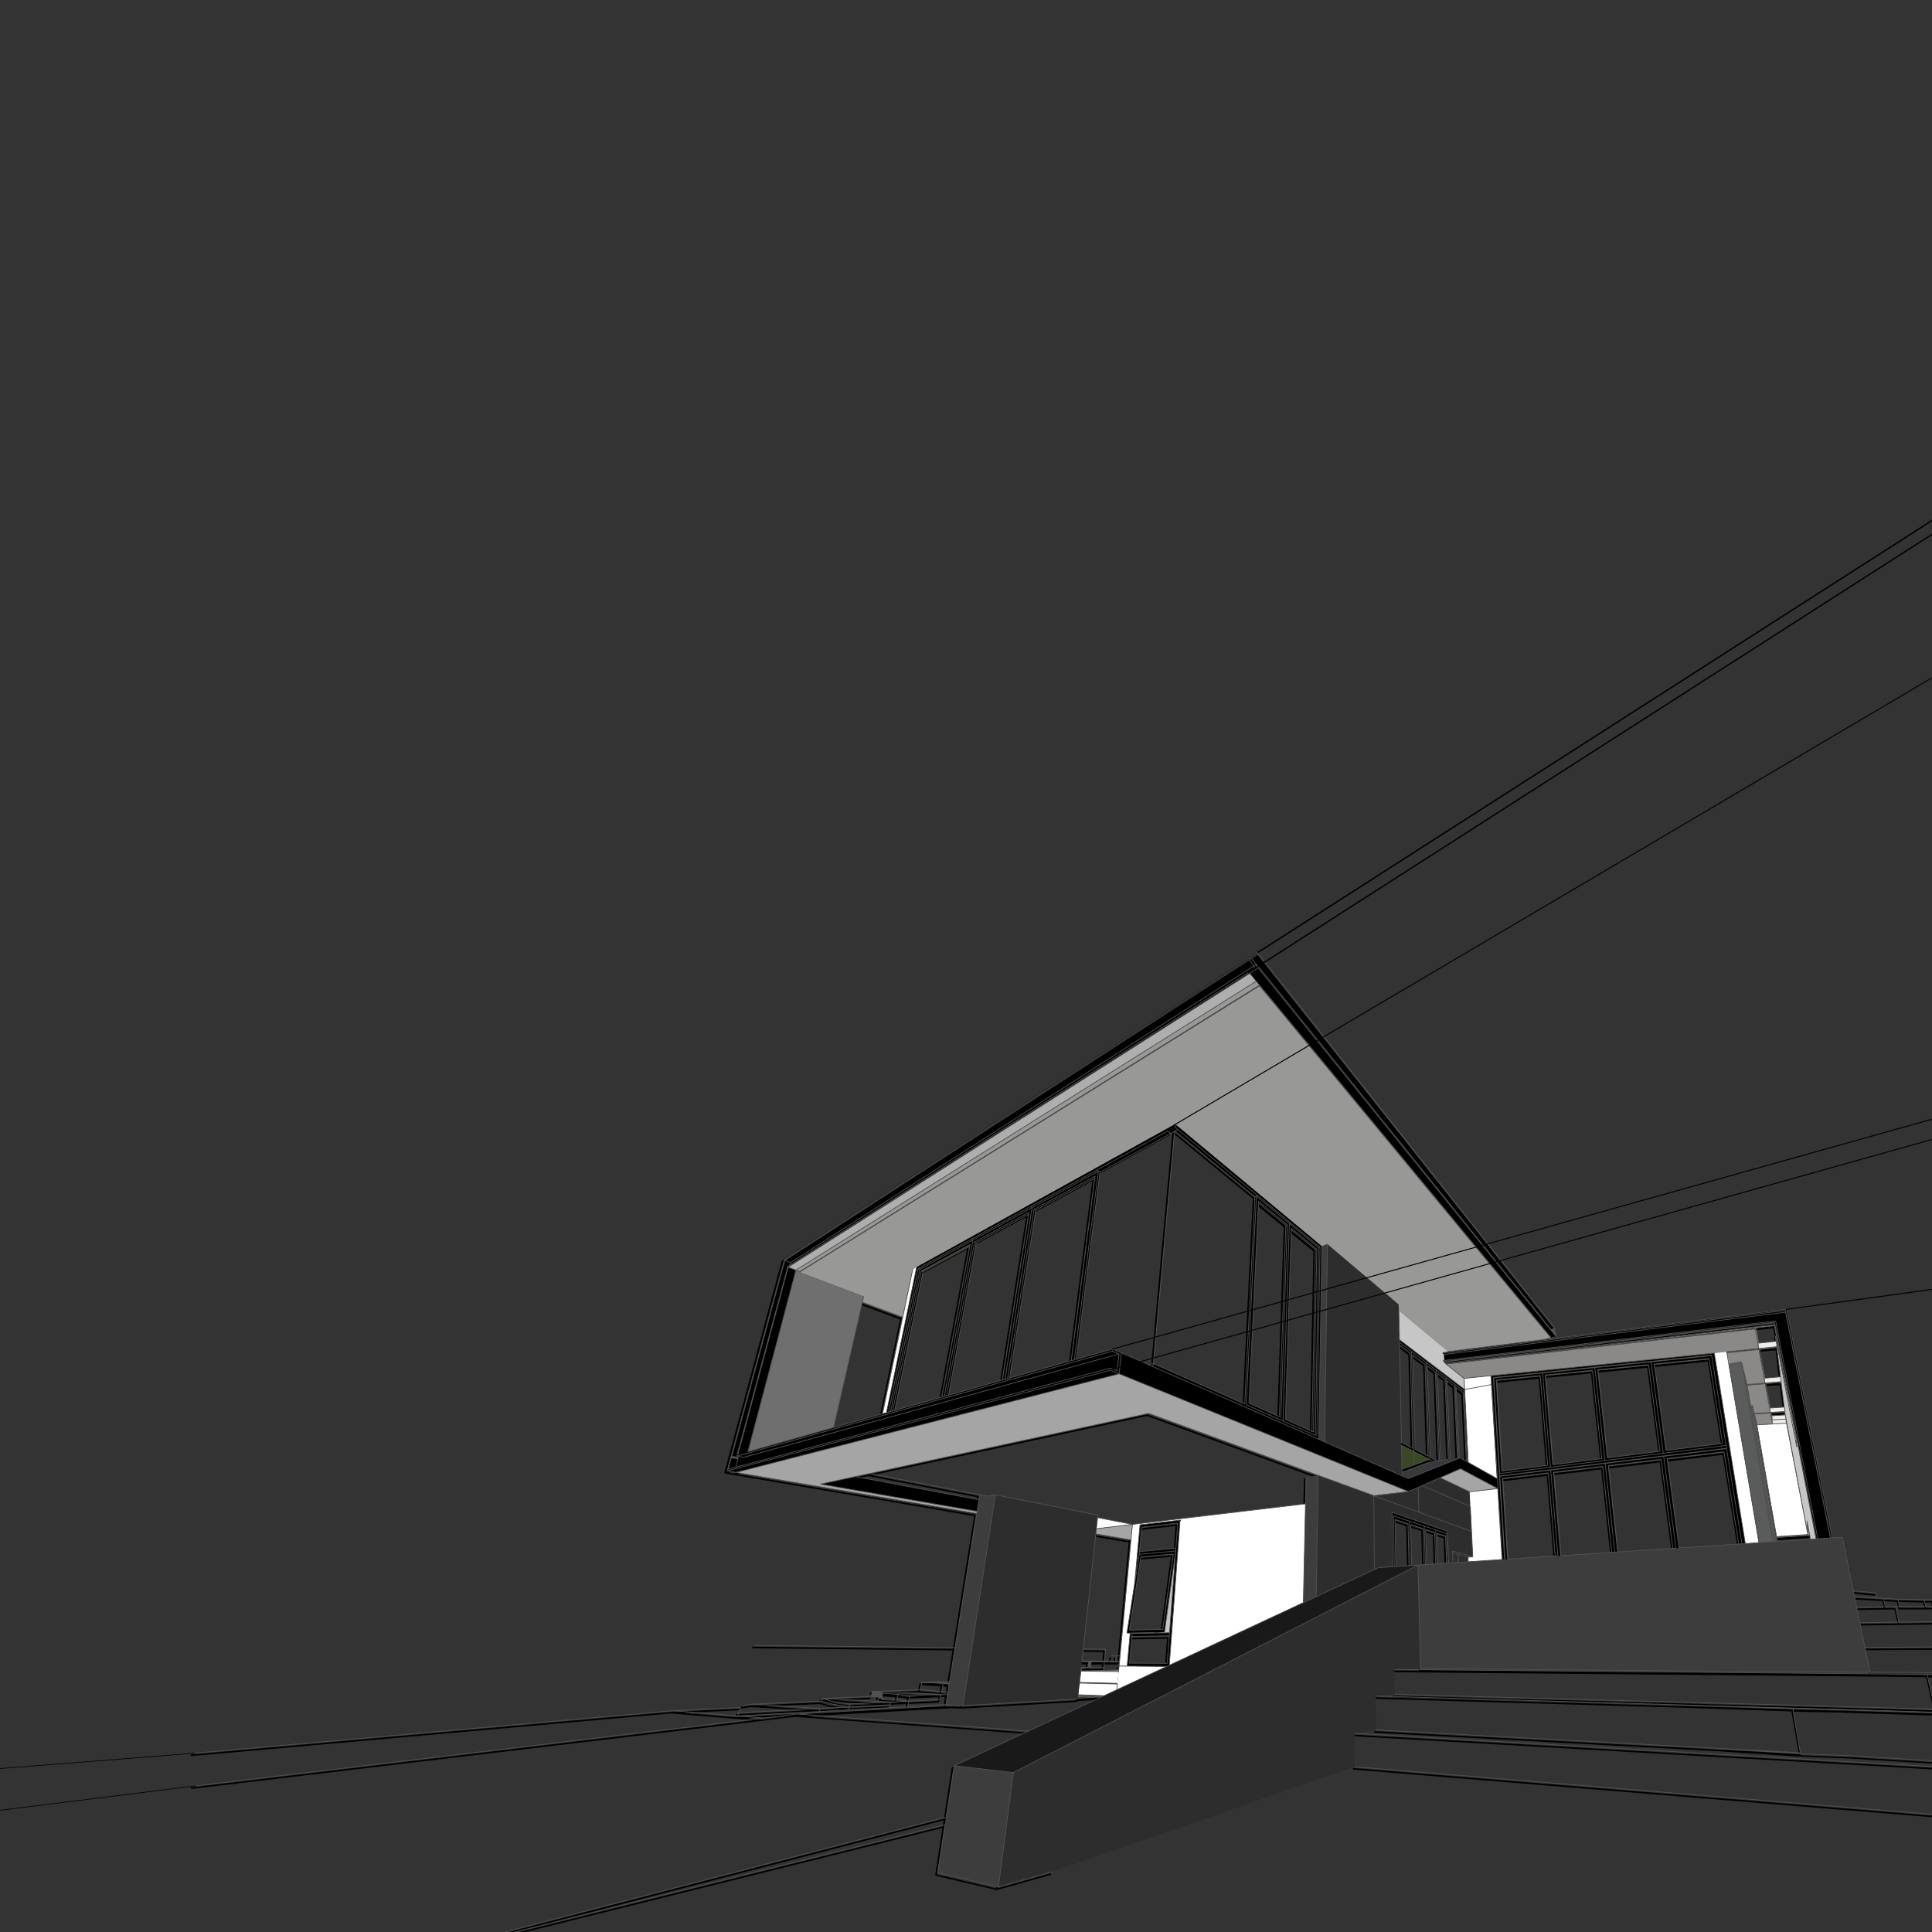 <?xml version="1.0" encoding="UTF-8"?>
<svg id="Camada_2" data-name="Camada 2" xmlns="http://www.w3.org/2000/svg" xmlns:xlink="http://www.w3.org/1999/xlink" viewBox="0 0 1200 1200">
  <rect x="0" y="0" width="1200" height="1200" fill="#333333" stroke="none"/>
  <defs>
    <style>
      .cls-1 {
        fill: #3a4724;
      }

      .cls-2 {
        fill: #8b8987;
      }

      .cls-3 {
        fill: #fff;
      }

      .cls-4 {
        fill: #3d3d3d;
      }

      .cls-5 {
        fill: #aeaeae;
      }

      .cls-6 {
        fill: #acaba8;
      }

      .cls-7 {
        fill: #677342;
      }

      .cls-8 {
        fill: #5e693c;
      }

      .cls-9 {
        fill: #989896;
      }

      .cls-10 {
        fill: #323f20;
      }

      .cls-11 {
        fill: #8f9f5a;
      }

      .cls-12 {
        clip-path: url(#clippath-1);
      }

      .cls-13 {
        fill: #5a5b5b;
      }

      .cls-14 {
        fill: #383939;
      }

      .cls-15 {
        fill: #808d51;
      }

      .cls-16 {
        fill: #444;
      }

      .cls-17 {
        fill: #1a1919;
      }

      .cls-18 {
        fill: #6f6f6f;
      }

      .cls-19 {
        fill: #98a760;
      }

      .cls-20 {
        clip-path: url(#clippath);
      }

      .cls-21 {
        fill: none;
      }

      .cls-22 {
        fill: #373737;
      }

      .cls-23 {
        fill: #a4a5a4;
      }

      .cls-24 {
        fill: #7c874d;
      }

      .cls-25 {
        fill: #2d2d2d;
      }

      .cls-26 {
        fill: #252525;
      }

      .cls-27 {
        fill: #efece9;
      }

      .cls-28 {
        fill: #515150;
      }

      .cls-29 {
        fill: #717d47;
      }

      .cls-30 {
        fill: #b5b4b2;
      }

      .cls-31 {
        fill: #c6c6c6;
      }
    </style>
    <clipPath id="clippath">
      <rect class="cls-21" y="400" width="1200" height="800"/>
    </clipPath>
    <clipPath id="clippath-1">
      <rect class="cls-21" width="1200" height="1200"/>
    </clipPath>
  </defs>
  <g id="Blueprint">
    <g>
      <g class="cls-20">
        <g>
          <path d="m870.34,916.12l17.02-6.38c.25-.11.38-.4.29-.66-.09-.26-.38-.38-.64-.28l-17.02,6.38c-.25.11-.38.38-.29.63.08.23.26.34.45.34.06,0,.13-.02.18-.03Z"/>
          <path d="m460.4,1061.18l5.97-.87,33.26,2.14-42.12,2.19c-.26,0-.47.23-.45.53.02.25.23.46.49.46h.03l50.6-2.64,18.16-.92,25.35-1.32c.26-.02.48-.26.46-.53,0-.28-.24-.46-.48-.46h-.03l-25.27,1.31-11.54-1.96-5.57-1.7s-.05.05-.09.05c-.03-.01-.03-.06-.06-.06h-.03l-42.8,1.9s0,.03-.02.03c-.02,0-.02-.03-.03-.03l-5.99.89c-.27.04-.47.29-.43.56.04.25.26.42.51.42h.06Zm48.68-2.78l5.52,1.7s.1.02.15.02h0l7.14,1.2-13.71.7-32.71-2.11,33.62-1.5Z"/>
          <path d="m1521.89,1201.66l-112.52-56.49-12.01-35.44c-.03-.09-.15-.04-.22-.1-.06-.06-.02-.19-.11-.21l-19.79-5.83-11.21-34.16c-.03-.11-.16-.07-.23-.12-.07-.07-.06-.21-.16-.23l-15.85-2.61-7.66-24.02c-.03-.12-.18-.08-.26-.13-.02-.01-.02-.03-.04-.03-.07-.05-.06-.17-.15-.17l-24.92-1.44-5.2-17.15c-.04-.11-.18-.07-.25-.13-.09-.07-.11-.22-.23-.22l-34.7.17-4.35-15.57c-.03-.12-.17-.08-.27-.15-.09-.06-.1-.21-.21-.21l-19.98.18-2.38-8.95c-.05-.2-.26-.38-.47-.38h0l-20.97.36h-4.55l-1.12-4.46c-.03-.13-.18-.11-.28-.18-.08-.06-.09-.19-.2-.19h-.12l-21.71.57h-4.85l-16.33-.39h0l-8.95-.5-4.15-.24-13.49-.75-.54-2.67,4.01.48h0l9.27.82h.04c.26,0,.49-.2.51-.44.03-.3-.18-.53-.44-.55l-9.27-.84h0l-4.32-.49-6.73-32.93c-.05-.21-.25-.37-.46-.37,0,0,0-.02-.02-.02h-.08s0,0-.02,0h0s-5.86.38-5.86.38l-28.29-141.77h0v-.03s-.07-.02-.09-.05c-.08-.18-.21-.36-.4-.36h-.06l-142.88,17.93c.04-.05,0-.11.03-.18.04-.09.17-.13.15-.23l-1.04-5.5c-.01-.05-.1-.04-.12-.08-.03-.04.04-.09,0-.12l-184.66-233.35c-.1-.11-.26-.04-.41-.04-.09,0-.16-.11-.24-.05l-.03.02s0,0-.02,0h0s-5.18,3.34-5.18,3.34l-289.1,187.5c-.06.04,0,.13-.04.2-.04.05-.15.03-.18.1l-35.62,131.41s.02,0,0,.02c0,0-.02,0-.02.02,0,.05.07.05.08.11,0,.05-.08.06-.07.11.04.12.17.15.27.22.05.03.02.11.08.13.04.02.08.02.11.02h.02l5.43.93,149.23,25.51-13.24,82.46-124.16-1.35c-.28,0-.51.22-.51.49-.01.28.22.51.51.51l124,1.33-3.22,20.02-16.99.48c-.1,0-.1.13-.17.19-.04.02-.05.04-.08.07-.07.07-.19.04-.21.15l-.75,4.33-29.53,1.06c-.08,0-.07.12-.13.15-.16.09-.33.15-.34.34,0,0,.02,0,.02.02,0,.02-.02.02-.02.03,0,.17.18.24.34.32.06.03.05.13.13.13l3.99.16-.55,2.88c-.05.28.12.54.39.59h.1c.23,0,.43-.17.49-.41l.55-3.03,1.38.05c-.12.03-.18.11-.24.21-.04.06-.16.04-.18.12v.05s-.02,0-.02,0c0,0,0,0,0,0l-.6,3.16s.03.02.03.03c0,.02-.03,0-.03.03,0,.12.14.15.21.24.07.11.06.26.19.29h.06l9.43.68h.03l1.67.21-5.61.27-31.96-1.64,20.12-.86c.26,0,.48-.23.45-.49,0-.28-.22-.49-.48-.49h-.02l-30.66,1.3c-.12,0-.13.14-.21.21h0c-.09.06-.23.03-.26.14,0,.03.03.04.03.06,0,.03-.05.02-.05.04,0,0,.02,0,.02.03,0,0-.02,0-.02.02,0,.12.15.14.23.22.06.09.04.22.14.25l5.63,1.58s.02,0,.04,0c.01,0,0,0,.01,0l11.59,1.86h.11l25.33-1.26,10.76-.5-.42,2.45-36.43,2-18.2.98-50.67,2.79-32.77-2.7,34.63-1.62c.26-.02.47-.24.45-.52,0-.27-.31-.48-.54-.46l-42.21,1.97h-.03l-297.69,26.46c-.26.02-.49.26-.45.54.02.26.24.44.51.44h.04l297.66-26.46,40.35,3.35,10.84.89-348.95,41.65c-.26.03-.48.28-.44.55.04.25.25.43.51.43h.05l353.89-42.22,21.05-2.55,141.89,10.45-44.43,20.78c-.08.04-.03.15-.08.21-.05.07-.2.06-.21.15l-4.86,31.6-276.36,71.97c-.27.07-.43.35-.37.62.07.21.27.38.48.38.03,0,.08,0,.13-.03l275.94-71.85-.55,3.71-269.34,67.18c-.25.07-.42.35-.36.59.06.23.25.4.49.4.05,0,.08,0,.12-.03l268.93-67.09-4.48,29.08s-.01,0-.01,0h.01s-.01.04-.01.04c-.03.18.14.26.25.37.06.05.04.17.13.19h.02s0,.02,0,.02h.05l37.65,8.86s.03,0,.05,0c.01,0,.01,0,.01,0h.05s.1,0,.13-.02l33.41-9.44c.26-.06.42-.35.34-.61-.07-.25-.31-.46-.61-.33l-32.68,9.22,9.18-70.16,250.67-128.61,1.64,63.64c0,.08.11.07.13.13l-16-.15c-.27,0-.52.2-.52.48s.22.51.52.51l302.27,2.77h0l28.72.34,4.65,20.52-28.91-.79h-.07l-306.42-8.34h0c-.26,0-.48.21-.49.48,0,.28.2.48.48.5l306.41,8.35h0l29.67,1.08,81.17,2.56,66.53,1.21h0l8.8,1.44-299.8-8.65h-.1l-204.49-5.93h0c-.27,0-.49.22-.5.5,0,.27.2.49.49.49l204.48,5.93h0l54.54,1.91,4.5,26.43-55.4-2.99-207.92-11.19h-.02c-.27,0-.49.21-.5.45-.02.28.19.54.46.54l207.93,11.18,56.12,3.64h0l30.76,1.2,46.39,2.83,127.83,7.17,29.16,1.84h.02l24.68.29,15.85,4.66-551.79-31.63c-.3,0-.53.2-.54.47-.02.26.2.5.45.52l555.8,31.85,11.72,34.61-567.44-46.72h-.06c-.24,0-.47.21-.48.45-.02.27.19.52.45.54l568.14,46.77,112.56,56.51c.07.04.14.07.23.07.18,0,.36-.11.45-.28.1-.25.02-.55-.23-.68Zm-169.76-98.45l-29.15-1.82-127.85-7.19-46.39-2.83s0,0,0,0c-.01,0-.01,0-.01,0l-30.5-1.17c.03-.05.11-.05.12-.11,0-.03-.04-.03-.05-.06,0-.02.04-.02.03-.04l-4.59-26.85,29.53.6h0l45.29,1.47,124.49,3.75,28.31.96h.02l23.83.15,10.97,33.44-24.04-.29h0Zm-69.29-37.99l-80.8-2.54-4.7-20.8,78.95.82h0l65.01.41,7.41,23.3-65.88-1.19h0Zm-113.66-70.75l.93,4.29-16.8.26-1.11-5.51,13.21.74,3.76.22Zm52.97,4.17h-21l-.78-3.3,20.82-.52.96,3.83Zm.77.98h4.44l2.05,8.09-6.15.02h0l-8.58.12-1.99-8.22h10.23Zm27.64,7.98l-8.14.05-11.97.05-2.06-8.1,19.95-.33,2.22,8.32Zm-51.2-12.25l.77,3.29h-3.85l-.76-3.29h3.84Zm-4.87,0l.76,3.29-15.27.02-.81-3.67,15.32.36Zm-16.35-.39l.96,4.31c.04.22.26.39.47.39l16.3-.03h15.78l1.99,8.24-34.05.45-2.04-9.27c-.03-.13-.18-.12-.29-.19-.08-.06-.08-.19-.19-.19h-.1l-5.87.09-.9-4.23,7.92.44Zm-7.41,4.79l5.96-.09,1.9,8.67-15.32.17-7.98.17-1.78-8.68,17.21-.25Zm-7.44,9.75l15.92-.19,35.09-.47h.09l8.88-.11h0l6.78-.02,12.36-.05,8.79-.06,19.96-.18,4.19,14.94-116.95.61-2.91-14.3,7.79-.17Zm112.73,14.85l34.68-.16,5.01,16.47-154.15-1.25-2.94-14.44,117.41-.62Zm-114.62,16.03l154.95,1.28h0l4.71.28-153.43-1.41h-.04l-6.28-.06s.05-.05.09-.09Zm-32.27-83.89l-26.14-135.04h0v-.03c-.04-.26-.25-.4-.49-.4h-.1l-206,24.56c-.28.02-.47.28-.44.55,0,.06.1.06.12.12-.24.05-.42.26-.4.5.03.25.24.45.48.45h.06l.36-.04c.05.05.09.11.16.14-.26.05-.45.27-.42.53,0,0,0,0,0,0h0s.04.02.05.04c.06.2.2.39.43.39h.06l.13-.02s-.07.04-.07.09c.01.09.12.09.18.15.04.05-.04.12.02.16l11.12,8.84.28,5.61-39.53-30.18-.37-18-.07-3.7c0-.28-.23-.5-.51-.5h0c-.26,0-.48.23-.47.52l.06,3.7.37,18.22c0,.09.12.09.17.17.03.08-.04.17.04.22l40.39,30.84v.1s-5.16-3.93-5.16-3.93l-5.71-4.32-6.02-4.57-6.35-4.78-9.1-6.89-7.42-5.63c-.2-.17-.52-.11-.69.1-.17.21-.12.52.1.69l7.24,5.48v.3s-6.61-4.97-6.61-4.97c-.05-.04-.11.03-.17.02-.06-.02-.06-.13-.12-.13-.09,0-.09.13-.16.16-.09.03-.19-.04-.25.03-.04.06.05.12.03.19-.03.05-.13.05-.13.13l1.23,60.61c0,.1.13.1.18.18.04.08,0,.2.08.25l6.93,3.58c.07.04.15.06.24.06h0s0-.02.02-.02c.1,0,.16-.1.25-.17l.03.98-6.99-3.57s-.08.04-.12.04c-.05-.02-.05-.1-.1-.1h0c-.1,0-.11.14-.18.19-.08.04-.2,0-.25.08-.03.05.05.08.04.13-.02.05-.11.04-.11.1l.31,15s.06.03.07.06c0,.03-.05.05-.05.09.08.19.28.33.46.33h.01c.05,0,.11-.02.17-.03l7.61-2.8,9.24-3.4s.02-.09.05-.12c.08-.04.18-.04.22-.13.03-.05-.05-.08-.04-.13,0-.05.09-.05.09-.1l-.03-.79,4.44,2.27c.08.03.16.06.23.06.19,0,.35-.1.44-.27.02-.03-.02-.04-.02-.07.09.09.11.24.25.24h.02c.2,0,.28-.2.36-.37.09.11.14.27.29.27h.02c.18,0,.25-.18.33-.34.09.12.16.27.31.27h.07l4.74-.66c.17-.03.2-.2.27-.34,0,0,0,0,0-.02.1.11.14.27.29.27h.02c.19,0,.24-.18.31-.33.09.1.15.25.3.25h.06l2.07-.29-28.24,11.31-5.31-2.34-46.14-20.23,1.65-122.73c.01-.29-.22-.52-.48-.52h0c-.29,0-.5.23-.5.49l-1.65,122.34-2.74-1.22,1.94-119.68c0-.29-.2-.5-.48-.51h-.02c-.29,0-.5.22-.5.5l-1.94,119.27-102.45-44.91c-.24-.1-.53,0-.66.27-.1.26.01.55.27.64l103.12,45.22,3.73,1.64,46.43,20.36,5.53,2.43c.08.02.15.04.21.04s.12-.02.17-.04l32-12.82,3.69,2.06c.07.04.15.05.22.05h.03s0-.03.03-.04c.04,0,.06-.04.11-.05.04.22.19.42.44.42h.02c.06,0,.05-.09.1-.12.02.08.1.08.14.14.04.1-.02.21.08.26l17.89,10.03.3,4.98-22.49-11.93c-.08-.04-.13.06-.21.06-.09,0-.12-.12-.22-.08l-12.71,5.57-11.11,4.85c-.07.03-.03.13-.08.19-.05.04-.15,0-.17.07-.03.07.07.12.08.2,0,.07-.12.12-.08.19.04.1.14.1.21.14.04.03.01.1.05.12l29.62,12.9.7,14.41-31.73-11.56-.4-15.12s-.07-.03-.08-.07c0-.05.06-.07.04-.12-.03-.11-.17-.05-.25-.11-.08-.06-.09-.19-.21-.19h0s-.03.07-.08.08c-.05,0-.07-.06-.12-.05l-5.83,2.56-179.46-73.01,1.28-12.02,16.28,7.15c.06.03.12.04.2.04.18,0,.36-.12.45-.29.1-.27,0-.55-.26-.67l-16.88-7.41-5.4-2.38c-.06-.03-.11.07-.18.07-.07,0-.08-.11-.16-.09l-21.98,6.18,14.64-115.39,43.74-23.94c.24-.15.33-.44.2-.68-.15-.25-.44-.33-.67-.19l-44,24.07c-.08.04-.02.16-.06.24-.05.07-.18.06-.19.14l-14.76,116.38s.06.05.07.1c0,.05-.06.05-.05.1.03.13.18.16.29.22.05.04.04.14.11.16h.09s.08-.02.12-.02l22.55-6.34,4.88,2.13-1.27,12.06-4.87-1.99c-.07-.03-.1.07-.17.07-.07,0-.09-.09-.16-.09l-133.25,35.01,133.49-35.33,3.97,1.63c.06,0,.1,0,.14,0h0s.03.01.05.01c.2,0,.39-.11.47-.3,0-.03-.03-.04-.03-.08,0-.03.06-.03.07-.06l1.13-10.47s-.06-.04-.07-.09c0-.03.06-.05.05-.09-.03-.09-.14-.05-.2-.12-.05-.07,0-.18-.09-.22l-4.07-1.75c-.06-.03-.11.06-.17.06-.07,0-.09-.11-.17-.09l-131.13,36.66,25.35-7.13c.07-.02.03-.11.08-.16.11-.07.25-.09.27-.23l17.29-93.83c.02-.07-.09-.09-.11-.16,0-.06.08-.11.04-.17-.04-.08-.15-.02-.21-.07-.07-.05-.05-.17-.13-.18-.08,0-.08.09-.15.1-.04,0-.07-.04-.1-.02l.61-.33c.26-.12.33-.44.21-.68-.13-.23-.45-.33-.67-.2l-30.39,16.62c-.07.04-.02.14-.06.2-.05.07-.17.04-.18.12l-17.85,87.05c-.06.26.11.51.38.58h.11c.23,0,.43-.15.49-.38l17.78-86.8.32-.18s0,.04-.02.06c-.06.06-.16.04-.17.12l-17.63,86.25c0,.05.07.06.08.12,0,.05-.08.07-.07.12.05.13.18.15.29.21.05.03.02.13.1.14.03.01.08.01.1.01s.04-.01.07-.01l-2.59.72c.22,0,.42-.16.47-.39l18.19-88.34,31.88-17.53-17.65,96.28c-.04.26.12.53.4.58h.08c.24,0,.44-.15.5-.41l17.77-97.05,35.69-19.6-16.68,105.85c-.04.28.14.53.42.58h.07c.27,0,.46-.19.49-.43l16.81-106.62,40.14-22.07-14.84,116.42c-.04.28.16.53.43.57h.07c.25,0,.46-.17.5-.42l14.97-117.4c0-.07-.08-.08-.11-.14,0-.06.08-.1.05-.16-.05-.09-.15-.04-.24-.07-.07-.06-.06-.18-.15-.19-.06,0-.07.09-.14.1-.05,0-.11-.07-.15-.04l-41.22,22.65-9.8,5.38,9.24-5.09,41.25-22.73,44.08-24.28c.23-.12.33-.44.19-.67-.13-.24-.44-.33-.67-.18l-44.08,24.27-41.25,22.72-36.78,20.27-33,18.21c-.07.04,0,.12-.06.18-.06.06-.18.04-.21.13l-18.48,89.38c-.05.29.12.55.38.61h.12c.24,0,.42-.15.48-.39l18.43-89.16.32-.18s0,.04-.02.06c-.05.06-.17.04-.18.12l-18.25,88.58c-.05.27.13.54.38.59.02.02.06.02.1.02l-2.53.71c.24,0,.43-.17.48-.39l18.81-90.57c.05-.27-.12-.52-.39-.58-.29-.09-.54.12-.6.38l-18.8,90.56c-.06.29.11.54.39.59.04,0,.06,0,.09,0l-2.33.65c.05-.03.03-.1.08-.14.08-.07.23-.09.25-.21l12.55-60.06,6.26-29.82c.06-.26-.12-.53-.39-.58-.27-.1-.54.1-.59.38l-6.13,29.26-24.14-9,.73-3.17c.05-.26-.12-.53-.38-.6-.31-.09-.55.11-.6.38l-.83,3.58-17.84,77.68-52.13,14.7,29.58-111.91,286.18-179.58s0-.02,0-.03c0,0,.03,0,.03,0,.1-.09.02-.2.04-.32.02-.12.15-.23.08-.35,0,0-.03,0-.04,0,0,0,0-.02,0-.03l-3.69-4.49,4.42-2.82,185.05,229.04s.1.04.15.06l-2.84.36v-.04c.03-.09.17-.13.13-.23,0-.04-.08-.02-.1-.06-.02-.04.03-.07,0-.11l-.07-.08c-.02-.07.07-.15.02-.2l-181.05-218.97h0l-.04-.05c-.07-.1-.19-.01-.3-.03-.12-.03-.23-.16-.34-.09l-285.95,178.18c-.14.08-.07.24-.08.38h-.02c-.22.15-.31.46-.17.7.09.16.27.24.42.24.11,0,.18-.03.27-.08l285.71-177.86,180.37,217.92-3.29.97-59.61,7.47-3.6.44c-.27.03-.46.29-.44.57.02.14.17.16.29.25-.1.11-.27.17-.25.32.03.25.25.43.49.43h.05l.73-.09c-.17.09-.36.2-.34.43.03.24.25.43.5.43h.06l211.87-26.21,27.72,139.4-6.81.46Zm-5,.31l-20.17,1.31-.26-1.46,20.03-1.35h.05c.14-.03.12-.18.19-.27.08-.09.24-.12.23-.25,0-.03-.03-.02-.04-.04,0-.02.03-.02.03-.03l-1.67-8.77c-.04-.23-.26-.4-.49-.4,0,0-.02,0-.02,0-.01,0-.01,0-.01,0,0,0,0,0,0,0-.02,0-.03,0-.05,0-.1.02-.08.16-.15.23-.09.1-.25.13-.24.28l.05.78-11.72-61.83c-.05-.27-.24-.43-.57-.4-.05,0-.03.1-.08.12-.06-.02-.06-.1-.12-.1l-8.13.45-.29-1.6,7.88-.44.21,1.1c.05.24.26.4.49.4h.1c.27-.05.45-.31.39-.57l-.99-5.21c-.03-.17-.19-.22-.34-.29.11-.09.29-.15.28-.31,0-.1-.12-.09-.18-.16.07-.09.21-.11.21-.22-.02-.29-.31-.48-.53-.47l-8.54.52-.3-1.69,8.49-.56h.04c.14-.02.15-.18.23-.28.07-.09.22-.11.21-.23,0,0-.02,0-.02-.02,0,0,.02,0,.02-.02l-1.89-15.31c0-.06-.1-.04-.12-.1-.02-.04-.06-.05-.1-.09.1-.11.25-.14.24-.3-.02-.26-.24-.45-.48-.45h-.04l-9.6.77-.36-1.97h0l9.56-.8h.05c.18-.04.25-.23.31-.4.02-.06.12-.07.12-.13,0,0,0,0,0,0,0,0,0,0,0,0l-1.33-10.75,10.46,54.48c.04.23.26.39.49.39h.03s.04,0,.07-.01c.12-.02.11-.18.18-.29.06-.08.19-.11.19-.21l10.94,56.75-2.91.2Zm-40.05,2.62l-19.14-117.54,6.74-.68,19.85,117.73-7.45.49Zm-171.79-32.18l-17.27-8.23,11.49-5.04,21.63,11.46-15.85,1.81Zm-11.71-20.36l-1.93-47.29,3.46,2.61,1.95,44.22-3.48.46Zm-5.99.84l-1.92-52.62,3.69,2.77,2,49.33-3.77.52Zm-23.99,5.3l-.26-13.47,6.72,3.45.18,7.59-6.64,2.43Zm-.31-16.34l-1.2-59.29,5.68,4.26,1.44,58.09-5.91-3.06Zm54.65-40.59l.28,4.54-15.67,2.9-.29-5.85,15.68-1.59Zm-16.86,9.24v.1s-3.96-2.99-3.96-2.99c-.05-.05-.11.03-.18.02-.06-.02-.07-.12-.13-.12h-.02c-.06,0-.04.07-.08.09l-.02-.43,4.4,3.33Zm-5.42-4.13v.15s-4.23-3.2-4.23-3.2c-.06-.04-.12.04-.19.03-.07-.03-.06-.15-.14-.13-.06,0-.06.1-.11.12l-.02-.5,4.69,3.54Zm-5.73-4.32v.16s-4.5-3.37-4.5-3.37c-.05-.05-.12.04-.19.03-.07-.03-.06-.14-.14-.13-.08,0-.07.11-.14.15l-.03-.62,4.99,3.79Zm-6-4.57v.22s-4.81-3.62-4.81-3.62c-.05-.04-.12.05-.19.03-.05-.03-.05-.12-.12-.12-.09.02-.08.12-.16.16,0,0-.03,0-.04,0l-.02-.69,5.34,4.02Zm-12.9,50.06l-.02-.66s0,.08.04.11l7.91,4.12c.08.03.16.05.25.05.08,0,.13-.09.21-.13l.03.84-8.42-4.32Zm5.9-53.86l1.74,56.14-6.91-3.61-1.49-57.52,6.66,4.98Zm.65-.97v.23s-7.52-5.66-7.52-5.66c-.05-.04-.11.05-.17.03-.06-.03-.05-.12-.12-.12h0c-.09,0-.09.12-.17.16-.02.02-.06,0-.08.02l-.02-.81,8.1,6.14Zm-6.37,62.68l-.16-6.71,7.69,3.94-7.53,2.78Zm9.92-4.3l-1.79-55.59,3.98,2.98,1.95,54.75-4.14-2.15Zm18.32.26c-.08-.05-.13.06-.21.06h0l-1.9-42.38,3.24,2.43,1.98,41.63-3.11-1.75Zm5.32,2.96l-2.18-44.62,15.69-2.9,3.47,57.03-16.97-9.52Zm13.7-54.11s-.02.04-.05.05c-.02,0-.02-.03-.03-.03h-.04l-16.46,1.66-10.17-8.08,190.65-21.65,2.05,11.23-19.41,1.97h-.03l-7.68.77-138.84,14.1Zm176.63-32.98l.02.09s-.06-.05-.09-.08h.07Zm-27.96,25.53c-.2.05-.26.25-.3.44,0,0-.02,0-.02-.02l-1.07-6.32,18.95-1.9,3.63,19.84-10.42.84-.18-.72c.04-.1.19-.14.16-.26l-3.17-12.71c-.04-.13-.19-.1-.3-.17-.1-.07-.15-.22-.27-.2l-7,1.19Zm18.29-12.85l-1.53-8.53,10.47-1.21,1.03,5.37s-.02-.03-.03-.03h-.05s0,.03-.03.03c0,0,0-.02-.03-.02-.12.03-.11.19-.19.3-.06.1-.21.13-.2.25l.36,2.83-9.79,1.02Zm-.41,1.04h.1s10.42-1.09,10.42-1.09l.2,2.37-10.31,1.05-.44-2.36s.02.03.04.03Zm7.63,39.35l-2.54-14.15,8.38-.67,1.78,14.32-7.62.49Zm-3.34-18.56l-3.02-16.93,9.52-.96,2.12,17.17-8.62.73Zm-3.64,102.3l-18.64-110.46c.08.05.1.17.2.17h.08l6.53-1.12,19.35,110.9-7.52.51Zm16.31-73.25l12.93,68.24-18.43,1.26-12.06-68.51,9.18-.51,8.38-.47Zm-17.79.01l-.06-.36s-.02,0-.02,0,.02-.02.02-.03l-.44-1.72c.03-.1.16-.13.13-.23l-.85-3.44,8.94-.56,1.07,5.88-8.79.48Zm8.86-5.64l-.15-.79,8.05-.49c-.04.1-.17.13-.16.24l.1.53-7.81.47s0,.04-.03.04Zm22.95,74.28l-.04-.76.16.82h-.18s.06-.02.06-.06Zm-22.78-73.34l7.86-.48.3,1.61-7.87.44-.29-1.56Zm1.81-57.71h-.08s0,0-.01,0h-.05s0,0,0,0l-66.38,7.78,66.29-7.84c.27-.02.46-.28.44-.55,0-.08-.11-.07-.15-.12.03-.05.09-.07.11-.14l.22,1.17c-.09-.16-.19-.3-.38-.3Zm-369.47,122.1s.04-.02.04-.04c0-.11-.16-.11-.23-.18-.04-.05-.05-.1-.11-.12l77.32-9.19-1.29,60.58-82.34,38.47,6.64-89.46s-.04-.02-.04-.05Zm78.01-10.1l.36-16.23,6.53-.92-1.2,74.57-6.96,3.25,1.28-60.67Zm-97.87-56.69s-.07.06-.12.05c-.07,0-.08-.12-.16-.1l-173.29,37.37-9.04,1.94-21.7,4.67s0,.04-.02.04c-.18.05-.32.18-.36.36,0,.05.07.05.07.1,0,.04-.08.06-.06.11.03.15.19.19.33.26.04.02.03.1.08.11h.07s0,.02,0,.02h0l97.23,16.9h.09c.24,0,.45-.15.5-.4l1.14-7.15.43-2.65,4.18.81s.06.02.09.02h.08l4.38-.72-20.01,129.97-4.86-.25-4.67-.23,1-6.19s-.04-.02-.04-.05c0-.03.04-.02.04-.04,0-.12-.15-.14-.23-.23-.07-.09-.06-.23-.18-.25-.02,0-.03.04-.04.04-.02,0-.02-.04-.03-.04h-.02l-4.18.18-29.75-1.21,16.97-.61,13.29,1.14h.02l3.76.41h.07c.25,0,.45-.16.5-.41l.81-5.06s-.02,0-.02-.02c0,0,.02,0,.02-.02,0-.13-.14-.17-.21-.26-.03-.05-.04-.08-.07-.1.2-.06.4-.17.4-.39,0-.26-.21-.43-.46-.49h.13s.02-.03.03-.04c.21-.03.42-.16.45-.39l16.75-104.35c.03-.27-.13-.53-.42-.59,0,0,0,.02-.02.02l-147.38-25.2,235.87-60.72,178.08,72.46-19.62,2.32-34.48-12.6-105.44-38.51Zm-107.28,60.78l-94.32-16.41,19.11-4.12,76.21,14.33-.99,6.2Zm1.15-7.17l-73.88-13.9,6.56-1.4,67.67,13.12-.35,2.18Zm64.27,107.64l22.46.29-.59,6.28-22.52-.55.65-6.02Zm-2.3,17.37c.28-.03.47-.25.46-.53,0,0,0,0,0-.01l11.72-.64-43.04,20.09-136.16-10.02,90.23-5.05,5.21.27h.12l71.46-4.1Zm-195.7,10.85l-8.51-.7,26.73-1.47-18.22,2.18Zm109.58-11.48l-18.43.9.41-2.44,18.42-.8-.39,2.34Zm-18.4-2.51l-7.33-.81h-.04s0,0-.02,0c0,0,0,0,0,0l-5.58-.36,20.62.83-7.64.34Zm-8.01.15l-.41,2.33-8.5-.61.43-2.27,8.48.55Zm1,.09l6.4.69-.43,2.44-6.39-.8.42-2.33Zm25.88,3.24c.05,0,.04-.09.1-.11.16-.06.33-.12.36-.32l.49-2.92,3.17-.12-.87,5.6-22.74,1.26.43-2.45,19.07-.94Zm4.47-5.63l-2.82-.3.67-4.02,2.8.25-.65,4.08Zm-15.49-5.19l12.34.8-.64,4.01-12.33-1.07.64-3.74Zm537.04-231.84s-.04-.02-.05-.04c0-.02-.03-.03-.04-.05h.08s.02.08.02.08Zm-.76.72l.02.1-98.74,12.23,98.72-12.33Zm-332.06-219.52c0,.08-.1.14-.04.21,0,0,.02,0,.02,0,0,0,0,.03,0,.04l3.03,3.74c.09.12.23.18.38.18.11,0,.22-.04.31-.11.21-.18.24-.47.09-.69l-2.68-3.33,3.08-1.99,184.22,232.27.44,2.33-1.78-2.2-182.07-225.81c-.17-.21-.48-.24-.7-.08-.21.18-.24.48-.07.69l.19.24s-.03-.02-.05,0l-1.86,1.19c.06-.15.18-.3.09-.46-.13-.22-.45-.29-.69-.14l-2.84,1.81-281.43,179.51s0-.09-.05-.11l284.78-182.36s0,0,0-.02c.02,0,.04,0,.06-.02.11-.09.03-.25.04-.38,0-.11.11-.19.06-.28,0,0-.03,0-.03,0,0,0,0-.03,0-.04l-3.03-3.72c-.09-.1-.22-.02-.33-.03-.03,0-.05-.02-.07-.02l.25-.16.73-.48c-.02.08-.02.14-.02.22Zm-241.26,214.5l24.17,8.99-12.41,59.33-29.34,8.25,17.58-76.57Zm37.79-19.32l28-15.25-17.05,92.49-28.38,7.99,17.43-85.22Zm117.38,49.58l2.62,1.13-232.22,63.96c-.26.06-.41.33-.34.6.06.24.26.37.46.37.04,0,.1,0,.15-.02l232.86-64.15-.97,9.1-3.51-1.44c-.06-.03-.1.07-.16.07-.06,0-.08-.1-.15-.09l-232.32,61.49,1.17-4.39s0,0,0-.02c0,0,.03,0,.03-.02.02-.15-.13-.21-.23-.32-.04-.05-.03-.13-.1-.17h.06c.24,0,.45-.15.49-.4.05-.28-.14-.53-.4-.58l-.19-.04,232.76-65.09Zm-234.7,71.31l-3.56.93,1.62-5.92,3.14.56-1.2,4.42Zm33.81-125.76c-.24.14-.3.45-.15.68,0,.02.03,0,.03.03l-.57.36c-.06-.12-.05-.28-.18-.33-.28-.05-.53.12-.61.35l-31.7,118.03c-.02.06.07.08.08.13,0,.03-.04.03-.04.07l-2.13-.4,32.73-120.79,3.04,1.18c.07.02.13.02.18.02.11,0,.18-.01.29-.08l2.54-1.63.13.05-3.66,2.34Zm.36-4.04c-.02.21.02.44.24.52l1.76.69-1.73,1.12-2.42-.94,2.15-1.39Zm3.04.55l-2.44-.95,284.95-184.45,2.41,2.96-284.91,182.44Zm-29.62,119.56l-5.09,1.44,30.89-115.12,3.87,1.45-29.67,112.23Zm30.22-113.08l-3.66-1.39,285.87-182,3.43,4.14-285.64,179.25Zm195.57,63.32l3.96,1.6-236.79,60.93-3.11-.54,235.95-61.99Zm129.77,65.56l33.64,12.29.35,45.24-35.2,16.43,1.21-73.96Zm55.8,9.88s0,0,0,0c.06,0,.11-.02.15-.03l5.34-2.34.37,13.98-25.44-9.3,19.57-2.31Zm-347.51,131.14l-11.57-1.85h0l-1.32-.37,28.29,1.45-15.4.77Zm65.32,39.42l35.8,4.19-9.16,70.12-36.74-8.64,4.52-29.4.74-4.79,4.84-31.46Zm284.53-125.61l-.54-24.25,6.69,2.2.62,21.62-3.36.23-3.41.21Zm-9.86.64l-.45-28.08,7.1,2.32.55,25.29-7.2.47Zm26.23-1.73l-.59-17.83,4.28,1.42.62,16.13-4.3.27Zm-7.07.47l-.6-20.61,4.62,1.53.61,18.78-4.63.3Zm-19.96-27.99s-.05.04-.09.04c-.03,0-.03-.06-.07-.06h0c-.11,0-.11.14-.18.19-.07.04-.17.04-.2.11l-.03-1.32,8.81,2.95.02,1.03s-.02-.02-.03-.04c-.06-.08-.03-.22-.13-.25l-8.09-2.65Zm9.75,3.18s-.05.04-.09.04c-.04,0-.04-.06-.08-.06-.11,0-.11.15-.2.2-.04.03-.1.03-.13.07l-.03-1.19,8.31,2.76.03.92c-.05-.07-.02-.19-.12-.22l-7.7-2.52Zm21.59,6.45l.03.64s0-.02,0-.02l-5.28-1.75s-.06.05-.1.05c-.03,0-.03-.07-.06-.07-.12,0-.12.14-.19.2-.02.01-.03.02-.04.03l-.04-.99,5.7,1.9Zm-6.7-2.24l.03.78s0-.1-.06-.12l-5.61-1.87s-.05.05-.1.05c-.03,0-.03-.07-.07-.07h0c-.11,0-.12.15-.19.21-.03.02-.05.02-.07.04l-.04-1.08,6.12,2.05Zm7.33.78l.02.65s0-.03,0-.03l-6.69-2.26-7.1-2.38-9.31-3.09-9.8-3.28s-.05.05-.09.05c-.04,0-.02-.06-.06-.06h-.03c-.09,0-.1.13-.17.17-.08.03-.17.03-.21.1l-.03-1.31,33.48,11.44Zm-17.37,21.18l3.36-.22c.15-.02.16-.17.23-.27.05-.05.13-.08.15-.15.07.17.16.35.36.35h0c.23-.02.34-.2.4-.41.07.17.17.35.36.35h.03l5.63-.37c.1,0,.09-.13.16-.18.08-.06.15-.11.18-.2.08.16.16.35.34.35h.02c.21,0,.29-.21.36-.38.09.15.16.32.34.32h.03l5.3-.35c.1-.01.09-.13.16-.19.07-.04.12-.09.17-.17.08.14.15.32.33.32h.02c.2,0,.26-.2.33-.35.1.13.16.31.34.31.27-.04.49-.23.48-.51l-.76-19.81c0-.12-.14-.13-.22-.22-.05-.07-.02-.2-.11-.23l-34.45-11.77s-.05.04-.09.04c-.04-.02-.04-.08-.08-.08h0c-.12,0-.12.14-.22.22-.08.05-.22,0-.25.12,0,.04.05.05.04.1,0,.03-.07.03-.07.07l.51,33.39-8.65.58c-.29.02-.48.23-.46.52.02.27.23.47.49.47h.03l9.11-.6c.15-.01.16-.18.25-.27.07-.08.2-.1.21-.22.04.23.2.44.44.44h0c.25,0,.45-.23.45-.49.05.23.2.43.45.43h.03l8.18-.54c.17,0,.2-.19.28-.33.03-.05.1-.05.11-.11.05.2.17.41.4.41h0c.24,0,.39-.22.43-.44.07.18.19.37.4.37h.03l1.52-.1-249.34,127.91-34.89-4.07,44.58-20.82,45.41-21.2c.1-.05.06-.19.1-.28.05-.08.19-.1.18-.2,0-.03-.06-.03-.08-.07,0-.05.06-.06.04-.11-.04-.1-.17-.04-.25-.09-.05-.04-.06-.11-.13-.13.02-.06.1-.05.12-.11,0,0-.02,0-.02-.02s.02,0,.02-.02c-.01-.07-.11-.06-.14-.12.04-.07.16-.07.16-.16.03-.27-.2-.49-.47-.49l-13.6-.5.69-6.3,22.53.56-.24,2.77-7.65,3.57c-.25.12-.36.4-.24.67.08.17.26.28.44.28.08,0,.15-.02.22-.05l7.89-3.68,31.06-14.51c.1-.05.05-.17.09-.25.05-.08.18-.09.18-.18,0-.05-.08-.04-.09-.1,0-.05.06-.07.04-.12-.04-.09-.17-.04-.23-.09-.09-.06-.1-.21-.2-.21l-24.12-.18,1.83-20.07c.02-.27-.17-.51-.46-.54h-.04c-.25,0-.46.19-.48.44l-1.84,20.16-4.56-.05c-.26,0-.49.21-.49.51,0,.28.21.48.48.48l4.98.05h.04l22.47.19-28.28,13.2.25-2.71s-.02-.01-.02-.02c0,0,.02,0,.02-.02,0-.1-.13-.11-.18-.19.08-.08.22-.09.23-.2l.68-7.28s-.02,0-.02-.03c0,0,.02,0,.02-.02,0-.11-.15-.12-.2-.2-.06-.1-.08-.21-.19-.25h0c.28,0,.49-.23.49-.5s-.22-.5-.5-.5h0l-9.44.2-13.94.27c-.23,0-.34.21-.4.41-.08.08-.22.09-.24.21l-.75,7.02s.02,0,.02.02c0,0-.02,0-.02.02,0,.1.13.1.17.17-.09.07-.22.07-.24.19l-.79,7.26s.02,0,.02.03c0,0-.02,0-.02.02,0,.07.11.08.13.14-.05.07-.17.08-.17.16,0,.27.22.52.48.52l3.25.11-3.39.19c-.28.02-.5.26-.47.53,0,.13.16.14.24.23-.14.09-.33.17-.32.36,0,0,0,0,0,0l-70.43,4.04,19.99-129.99,63.27,12.51h.11c.22,0,.43-.14.48-.38.05-.27-.11-.54-.39-.58l-63.78-12.6s-.01,0-.01,0c0,0,0,0,0,0-.04,0-.03.05-.08.05s-.04-.05-.08-.05l-4.94.8-4.61-.88-65.91-12.78,170.82-36.82,103.42,37.8-5.54.78c-.13.02-.13.17-.21.29-.07.08-.22.08-.22.21l-.36,16.2-107.09,12.75-21.58-4.19s0,.02-.02.02c-.02-.01-.01-.04-.03-.04h-.05c-.17,0-.24.17-.34.3-.04.05-.14.03-.16.1,0,0,.02,0,.02.03,0,0-.03,0-.03.02l-.74,6.87-.37,3.28-8.62,79.07s.03.02.03.04-.03,0-.03.03c0,.05.08.05.1.1-.03.04-.12.04-.12.1l-.38,3.54c-.02.15.14.18.22.28-.04.07-.15.07-.15.16,0,.27.23.49.51.49l5.7-.08,8.21-.12c.25,0,.47-.19.5-.44l.31-3.21,8.97-.05c.26,0,.48-.24.48-.51,0,0,0,0,0,0,0,0,0,0,0,0l.34-3.46,6.78-72.05h0v-.04l.88-9.27,4.05-.47h-.01c-.1.08-.26.1-.29.24l-3.37,36.89h0l-4.73,30.41c-.05.27.14.53.42.59h.08c.24,0,.44-.19.47-.43l4.75-30.44,2.84-18.12,21.66-1.99-6.8,49.5-5.7.14-12.63.26c-.27,0-.49.23-.48.51,0,.08.12.08.16.16-.07.08-.2.09-.2.2,0,.28.22.49.49.49h0l12.64-.27,9.29-.2c.06,0,.05-.09.12-.12.17-.06.37-.14.38-.33l3.79-50.77v-.04h0v-.04s-.03-.02-.03-.04c0-.02.03-.03.03-.04,0-.12-.16-.12-.23-.2-.02,0-.02-.03-.04-.04-.07-.07-.07-.21-.16-.22,0,0,0,.01,0,.01,0,0,0-.01,0-.01h-.05s-.01.02-.02.02c-.02,0-.02-.02-.03-.02l-22.66,2.07c-.1,0-.1.15-.16.21-.1.07-.26.07-.28.2l-.51,3.24,1.92-21.06,23.93-2.82-6.67,89.69c0,.05.08.06.1.11,0,.06-.08.09-.05.14.09.14.22.19.37.23.03,0,.03.05.05.05h.04c.06,0,.12,0,.19-.04l83.38-38.95,7.97-3.73,36.2-16.89c.1-.05.04-.18.1-.27.05-.08.19-.08.19-.19l-.34-45.19,27.37,10.01,32.43,11.85.72,14.78-11.96-3.49c-.19-.1-.54.07-.62.35-.08.25.07.51.33.59l12.64,3.7s.09.02.13.02h.02s.02-.04.04-.05c.2-.03.37-.13.42-.31,0-.04-.05-.05-.05-.1,0-.03.07-.02.07-.07l-.77-15.81-.76-15.48c0-.11-.14-.12-.21-.21-.05-.07,0-.18-.08-.22l-28.85-12.59,9.86-4.32,18.14,8.67c.07.04.14.06.22.06h.06l16.96-1.94,2.61,43.12-20.54,1.34-5.6.35-.17-3.86,5.53,1.59s.08.02.12.02c.22,0,.44-.14.49-.38.07-.25-.08-.51-.34-.59l-6.19-1.8-3.44-.98s-.05.05-.09.05c-.04,0-.04-.08-.07-.07-.12,0-.12.15-.2.22-.09.06-.23.03-.25.14,0,.04.05.05.05.09,0,.04-.07.04-.07.07l.24,6.28s.01,0,.01.01c0,0-.01,0-.01,0,.02.24.23.46.5.46h.03l3.39-.24,6.11-.38,21.04-1.37s.02-.04.04-.05c.02,0,.02.04.04.04h.03c.29-.02.5-.26.48-.54l-2.68-44.1-.38-6.13-3.88-63.62,137.9-14,19.23,118.02c.06.26.25.44.5.44h.07l8.41-.56h.05s0-.03.03-.03c.02,0,.02.03.04.03h.03l8.51-.57h.06s.05,0,.09-.02c.2-.04.25-.24.3-.42.04.2.22.37.46.37.02,0,.04,0,.05,0,0,0,0,0,.02,0,.03,0,.06,0,.09-.02.27-.04.45-.28.39-.56l-14.8-84.55-2.13-12.21,10.27-.82,3.06,16.8-9.03.56-1.13-4.51c-.04-.13-.19-.11-.3-.17-.11-.07-.16-.21-.28-.2,0,0,0,.02,0,.02,0,0,0,0-.02,0-.12.03-.11.19-.17.28-.08.1-.23.16-.2.3v.03s0,0,0,0l.02.09,14.87,84.48c.04.24.27.41.49.41.02,0,.04,0,.05,0,0,0,0,0,0,0,.03,0,.05,0,.09-.02.14-.02.12-.19.2-.28.09.1.16.25.3.25.03,0,.07,0,.09-.02h0l20.57-1.33,3.46-.24h.06s0,0,0,0c.03,0,.05,0,.09-.02.28-.04.46-.29.39-.58l-2.43-12.63,2.46,12.7s0,.01,0,.01c0,0,0,0,0,0v.04c.04.24.25.41.48.41h.03l7.83-.53h.06s0-.02,0-.02c.02,0,.02.02.02.02.04,0,.08,0,.11-.02.28-.03.43-.31.39-.59l.03.15c.04.22.26.38.48.38h.11l5.86-.38,6.7,32.85.76,3.71,1.34,6.54,1.95,9.65,3.14,15.31,3.07,15.03-278.42-2.34-1.64-63.47Zm-208.18,52.21l12.89.13-.63,6.32-12.97.09.71-6.54Zm-1.18,10.71l.33-2.91,3.11.04-.3,2.83-3.14.04Zm4.49-3.21h.68s-.34,3.14-.34,3.14h-.7s.36-3.14.36-3.14Zm1.64.42l7.17-.05-.26,2.67-7.2.09.29-2.71Zm16.97-4.2l-.3,3.1h-1.47s.28-2.98.28-2.98c.03-.26-.18-.53-.45-.54h-.04c-.25,0-.48.2-.51.45l-.3,3.09h-1.76s.31-3,.31-3c.03-.26-.17-.51-.45-.54h-.05c-.25,0-.48.2-.51.45l-.26,2.68-3.15.03.68-6.76s-.02,0-.02-.03c0,0,.02,0,.02-.02,0-.12-.14-.13-.22-.22-.08-.11-.08-.26-.22-.28,0,0,0,.02-.03.02,0,0,0-.02-.02-.02l-13.35-.12,7.69-70.49,20.87,3.55-6.75,71.64Zm-13.03-85.31l18.04,3.49-18.63,2.2.6-5.7Zm19.87,12.69l-20.86-3.55.28-2.43,21.38-2.54-.8,8.51Zm23.99,57.84l-2.16.04,4.74-34.46-2.58,34.41Zm177.18-43.58l-.2-5.09,2.45.71.17,4.22-2.41.16Z"/>
          <path d="m721.4,1013.73c.2-.04.39-.15.43-.38l6.5-46.85s-.05-.04-.05-.06.05-.03.05-.05c0-.14-.17-.17-.28-.25-.07-.06-.05-.18-.15-.2-.02,0-.02.03-.04.03-.02,0-.02-.03-.04-.03h-.05l-20.16,1.81c-.11,0-.1.15-.17.21-.09.07-.25.07-.27.19l-7.07,45.55s.03.02.03.04-.04.02-.04.04c0,.12.14.12.21.21.08.1.07.25.2.27h.09l20.75-.48s.02-.04.04-.04Zm-13.31-45.03l19.15-1.72-6.34,45.82-19.74.46,6.93-44.55Z"/>
          <path d="m725.9,1017.36s-.03-.02-.03-.04c0,0,.03,0,.03-.03,0-.17-.16-.2-.28-.28-.08-.06-.07-.2-.16-.2h-.05l-23.31.44c-.12,0-.13.15-.22.23-.09.08-.26.08-.27.22l-1.48,16.57s.03.02.03.03c0,.02-.03.02-.03.03,0,.16.17.19.26.28.08.07.07.22.18.22h.04l23.49.14h.03c.26,0,.48-.2.5-.47l1.28-17.12Zm-2.23,16.59l-22.52-.13,1.41-15.58,22.3-.41-1.19,16.13Z"/>
          <path d="m731.18,947.27s-.03-.03-.04-.05c0-.02.04-.02.04-.05,0-.12-.17-.12-.26-.2-.08-.08-.08-.23-.2-.23h-.04s0,.02-.03.03c0,0-.02-.03-.03-.03l-22.45,2.58c-.13.02-.14.17-.22.27-.07.08-.2.08-.22.18l-1.36,15.13s.04.03.04.05c0,.03-.04.03-.04.06.03.16.19.23.34.3.05.04.04.13.11.14h.09l22.63-2.13c.08,0,.06-.1.12-.14.15-.07.32-.14.33-.31l1.18-15.6Zm-2.15,15.11l-21.63,2.03,1.28-14.13,21.46-2.48-1.12,14.59Z"/>
          <path d="m819.46,775.22l-18.19-15.06-20.47-16.95-49.78-41.21c-.19-.18-.52-.14-.7.07-.17.2-.14.53.07.71l49.13,40.68c-.08,0-.09.1-.15.15-.08.03-.16-.05-.22.02-.04.05.05.12.02.17-.03.06-.12.05-.12.12l-.02.28s-.06-.05-.07-.08c-.03-.08.06-.17-.02-.23l-49.76-40.88c-.11-.1-.24.02-.37.04-.02,0-.02-.06-.05-.06h-.04s-.05.07-.09.08c-.04.03-.1-.02-.13.02-.02.03.03.06,0,.1-.11.08-.28.1-.29.24l-13.22,144.56c-.01.11.13.13.18.22.05.1,0,.23.1.27l56.79,25.17c.06.03.11.03.16.03,0,0,0,0,0,0h.03c.19,0,.38-.1.47-.29.02-.04-.05-.07-.05-.11.01-.03.08-.03.08-.07l.09-1.74-.11,2.13c0,.1.12.1.17.18.04.11,0,.25.11.3l22.88,10.14h.02l20.09,8.9s.13.05.19.05c.19,0,.35-.12.43-.28v.17c-.01.28.22.51.48.51h0c.27,0,.49-.21.5-.49l2.02-117.47c0-.09-.12-.1-.16-.17-.03-.08.05-.17-.02-.22Zm-47.64,97.22l-55.8-24.72,13.13-143.44,48.98,40.22-6.31,127.95Zm8.19-127.5l19.55,16.14-3.91,121.92-21.89-9.7,6.26-128.36Zm20.52,16.94l17.27,14.23-2.07,115.8-19.1-8.47,3.9-121.56Zm16.11,130.85v.08s-.03-.04-.03-.05c0,0,.02,0,.03-.03Z"/>
          <path d="m817.61,776.76c0-.09-.11-.09-.16-.16-.03-.09.05-.19-.02-.25l-15.87-12.99c-.19-.17-.52-.15-.69.05-.19.23-.15.54.07.71l.22.18c-.05,0-.06.08-.1.1-.08.03-.16-.05-.22.02-.04.05.04.11.02.17-.03.06-.13.06-.13.13l-3.67,117.97c0,.1.13.11.2.2.05.09,0,.22.1.27l16.52,7.4c.07.04.12.04.2.04h.02c.17,0,.36-.09.42-.28v.2c0,.28.22.49.48.5.28,0,.5-.21.51-.48l2.11-113.79Zm-3.09,113.53s-.04-.05-.04-.07c0-.01.02-.01.04-.03v.11Zm-12.84-124.53l14.08,11.5-2.16,112.11-15.55-6.97,3.62-116.63Z"/>
          <path d="m930.63,916.91c.07,0,.06-.1.12-.13.05.02.05.1.12.1h.05l31.6-3.9,33.84-4.2,36.33-4.5,39.07-4.85s0,0,0,0h0c.11-.02.11-.17.18-.26.09-.1.25-.15.23-.29,0,0,0,0,0,0,0,0,0,0,0,0l-9.01-55.86c0-.07-.12-.05-.16-.12.03-.06.13-.07.12-.14-.03-.27-.24-.46-.49-.46h-.06l-37.75,3.89-35.01,3.6-32.58,3.36-30.37,3.13c-.12,0-.11.15-.19.22-.11.09-.28.14-.26.29v.03h0l3.69,59.64c.02.25.23.46.5.46h.03Zm-2.93-59.48l29.38-3,4.85,57.63-30.61,3.77-3.61-58.4Zm30.37-3.11l31.54-3.24,6.12,56.78-32.84,4.07-4.83-57.61Zm32.54-3.35l33.98-3.48,7.47,55.87-35.34,4.37-6.11-56.76Zm80.5,47.53l-38.04,4.73-7.48-55.84,36.66-3.76,8.87,54.88Z"/>
          <path d="m933.94,970.28c.06,0,.05-.1.11-.13.05.02.05.11.11.11h.03c.27-.02.49-.24.47-.51l-3.18-51.2,30.68-3.74,4.42,52.86c.03.25.24.44.5.44h.03c.28-.02.48-.24.45-.53l-4.42-52.9,32.9-4.01,5.92,54.68c.03.26.23.44.49.44h.04c.29-.04.47-.26.44-.55l-5.91-54.7,35.41-4.32,7.57,56.65c.04.25.27.43.5.43h.07c.26-.04.44-.29.42-.56l-7.55-56.63,38.14-4.65,9.47,58.73c.05.24.25.43.5.43h.07c.28-.06.45-.33.42-.61l-9.55-59.2c0-.06-.1-.04-.12-.09,0-.05.09-.05.08-.1-.03-.27-.26-.43-.55-.44l-39.23,4.8-36.44,4.44-33.93,4.16-31.68,3.87c-.14.02-.15.18-.23.3-.06.09-.21.11-.2.23v.04h0l3.2,51.81c.03.27.24.46.5.46h.04Z"/>
          <path d="m638.45,755.11c0-.06-.09-.08-.1-.13,0-.07.09-.12.05-.18-.05-.09-.16-.03-.24-.07-.07-.04-.05-.17-.13-.17-.07-.02-.07.09-.13.09-.07,0-.12-.08-.18-.05l.66-.36c.25-.12.33-.42.21-.67-.14-.22-.44-.32-.68-.19l-33.87,18.5c-.08.05-.02.15-.06.22-.05.07-.17.05-.18.13l-17.45,95.72c-.05.26.12.53.39.57.03.02.05.02.09.02.23,0,.45-.17.49-.41l17.42-95.48.31-.17s0,.09-.03.13c-.05.06-.16.04-.18.13l-17.23,94.86c0,.05.07.06.08.12,0,.05-.08.06-.06.11.03.13.17.16.29.22.05.03.03.12.09.13h.09s.07,0,.14,0l33.48-9.43c.08-.03.04-.13.1-.18.1-.07.24-.09.27-.22l16.36-103.23Zm-32.69,18.03l31.56-17.17-16.16,101.9-32.42,9.12,17.03-93.85Z"/>
          <path d="m679.55,732.71c0-.07-.09-.07-.11-.13,0-.07.09-.12.05-.18-.04-.08-.16-.03-.23-.07-.06-.04-.04-.17-.13-.18-.05,0-.08.09-.13.1-.06,0-.11-.08-.17-.04l-21.59,11.75,22.23-12.15c.24-.13.33-.42.2-.69-.14-.24-.45-.32-.66-.2l-37.96,20.77c-.06.04-.02.12-.05.18-.06.07-.18.07-.2.17l-16.48,105.24c-.04.26.15.52.41.57.04.01.06.01.09.01.23,0,.45-.18.48-.42l16.42-104.99.3-.16c-.05.03-.02.12-.05.18-.04.06-.17.06-.18.15l-16.22,104.31s.06.05.07.1c0,.05-.08.06-.07.11.05.16.2.21.33.26.04.03.02.1.07.11.04,0,.06,0,.07,0,.05,0,.1,0,.14-.02l38.4-10.8c.09-.03.06-.15.12-.22.07-.07.21-.08.22-.2l14.62-113.54Zm-36.81,20.29l35.71-19.46-14.47,112.24-37.31,10.53,16.07-103.31Z"/>
          <path d="m774.41,872.55c0,.12.13.12.19.21.05.09,0,.22.1.26l18.92,8.49c.06.04.12.03.18.04h.02c.19,0,.37-.09.45-.3.02-.03-.05-.05-.04-.1.01-.03.05-.02.05-.05v.38c-.02.26.2.48.47.5h.02c.26,0,.48-.22.49-.48l3.99-119.79c0-.09-.13-.09-.18-.17-.02-.07.06-.16-.02-.22l-17.87-14.63c-.19-.18-.52-.12-.69.07-.18.22-.15.53.07.7l.25.21c-.06,0-.07.09-.13.11-.09.03-.18-.04-.25.02-.05.05.04.11.02.18-.03.05-.12.05-.12.11l-5.92,124.46Zm22.94-110.31l-4,118.06-17.93-8.04,5.86-123.12,16.07,13.1Z"/>
          <path d="m1061.63,845.09c0-.06-.1-.04-.14-.09,0,0-.02-.02-.03-.03.02-.06.12-.07.12-.14-.02-.26-.25-.44-.5-.44h-.05l-34.05,3.44s0,0,0,0c0,0,0,0,0,0-.14.02-.16.19-.23.31-.05.1-.19.11-.18.23,0,0,.01,0,.01,0,0,0-.01,0-.01,0l7.26,53.74c.04.25.24.45.48.45.02,0,.04,0,.07-.02,0,0,0-.02.02-.03,0,0,.02.03.03.03h.05l35.13-4.4s0,0,0,0h0c.13-.03.11-.17.19-.25.1-.11.25-.16.24-.3,0,0,0,0,0,0,0,0,0,0,0,0l-8.39-52.5Zm7.33,52.14l-34.14,4.27-7.08-52.47,32.97-3.32,8.25,51.52Z"/>
          <path d="m961.25,911.25h0l-4.6-55.55h0c0-.09-.11-.08-.15-.14.03-.06.13-.07.12-.14-.04-.26-.24-.44-.5-.44h-.04l-27.42,2.75c-.11.02-.11.16-.19.24-.1.1-.26.14-.25.28v.03h0l3.55,56.61c.02.26.24.45.5.45h.02c.07,0,.06-.1.12-.12.05,0,.05.09.11.09h.08l28.22-3.53c.15-.02.16-.18.24-.29.06-.1.21-.11.2-.24v-.02Zm-1.04-.39l-27.21,3.4-3.51-55.33,26.21-2.63,4.51,54.57Z"/>
          <path d="m994.94,907.02h0l-5.83-54.61c0-.08-.11-.07-.14-.13.02-.06.11-.06.1-.13-.02-.25-.24-.44-.48-.44h-.05l-29.4,2.98c-.1,0-.09.13-.17.2-.12.1-.3.16-.29.33v.02h0l4.76,55.71c.02.28.24.47.49.47h.04c.05,0,.04-.09.09-.11.05.01.05.07.09.07h.05l30.29-3.79c.2-.04.25-.22.31-.39.03-.07.14-.08.13-.16h0Zm-1.04-.37l-29.31,3.67-4.63-54.46,28.22-2.84,5.72,53.63Z"/>
          <path d="m1024.02,848.9c0-.08-.11-.07-.15-.13.03-.06.13-.07.12-.14-.05-.24-.26-.44-.51-.44h-.04l-31.59,3.18h-.02c-.19.02-.24.21-.31.38-.02.07-.14.08-.13.16h0s5.97,54.81,5.97,54.81c.03.23.25.44.5.44h.06s.03-.06.07-.08c.03,0,.03.05.05.05h.05l32.57-4.07h0c.28-.03.47-.31.44-.58l-7.08-53.58Zm6.03,53.21l-31.59,3.97-5.84-53.5,30.47-3.08,6.96,52.61Z"/>
          <path d="m965.91,967.69s0,0,0-.01l-4.25-51.53s0,0,0,0c0,0,0,0,0,0,0-.05-.09-.04-.1-.09,0-.06.09-.06.08-.11-.03-.25-.25-.42-.5-.42h-.06l-28.6,3.44c-.15.02-.19.19-.27.33-.04.07-.16.08-.16.18v.02h0l3.16,50.21c.02.27.24.47.51.47h.03c.07,0,.06-.11.12-.13.06.02.06.11.12.11h.03l29.44-1.93h.02c.14,0,.16-.18.24-.28.07-.09.22-.11.21-.24,0,0,0,0,0,0Zm-1.02-.43l-28.45,1.87-3.09-49.08,27.37-3.31,4.17,50.52Z"/>
          <path d="m1039.07,962.87s.01,0,.01-.02l-7.3-55.16s-.08-.05-.11-.09c0-.04.09-.05.08-.1-.04-.25-.24-.42-.5-.42h-.05l-32.87,3.94c-.27.04-.47.29-.43.56l5.84,53.64c.04.26.25.44.5.44h.05s.03-.05.05-.07c.03,0,.05.07.08.07h.05l34.16-2.24h.03c.12-.02.12-.18.2-.27.08-.1.22-.13.22-.26,0,0-.01-.02-.01-.02Zm-1.05-.41l-33.17,2.18-5.73-52.49,31.74-3.84,7.16,54.15Z"/>
          <path d="m1080,960.19s.03-.03.03-.04l-9.14-57.12s-.07-.03-.09-.07c-.01-.02-.03-.02-.04-.03.02-.05.11-.06.1-.12-.03-.26-.25-.44-.49-.44h-.07l-35.4,4.27h0s0,0,0,0c-.1.02-.1.16-.17.22-.1.1-.27.17-.25.33,0,0,0,0,0,0,0,0,0,0,0,0l7.48,55.54c.04.26.25.43.5.43h.06s.01-.02.02-.03c.01,0,.02.03.03.03h.08l36.93-2.41h.04c.12-.02.1-.17.18-.25.09-.1.24-.14.24-.28,0-.02-.03-.01-.03-.03Zm-1.05-.41l-35.96,2.37-7.34-54.39,34.3-4.12,8.99,56.14Z"/>
          <path d="m1001.15,965.38s0,0,0-.02l-5.7-53.27s0,0,0,0,0,0,0-.02c0-.05-.08-.04-.1-.09,0-.04.09-.05.08-.11-.03-.27-.26-.38-.54-.42l-30.63,3.67c-.14.02-.15.19-.23.29-.06.1-.2.11-.19.24v.02h0l4.42,51.87c.02.24.25.46.5.46h.05c.05,0,.03-.08.08-.1.05.02.05.1.11.1h.03l31.67-2.09h.02c.12-.02.11-.16.19-.23.1-.1.26-.14.25-.29,0-.01,0-.01,0-.01Zm-1.05-.42l-30.67,2-4.33-50.75,29.42-3.52,5.58,52.27Z"/>
        </g>
      </g>
      <g class="cls-12">
        <polygon class="cls-3" points="700.1 1034.85 724.71 1035.05 693.71 1049.54 694.04 1045.95 694.76 1038.27 694.85 1037.34 695.09 1034.81 700.1 1034.85"/>
        <polygon points="724.71 1035.05 700.1 1034.85 701.96 1014.29 703.21 1014.25 703.01 1016.45 701.52 1033 725.01 1033.12 726.29 1016.03 726.43 1014.15 730.25 963.36 730.38 961.6 731.56 946.03 709.12 948.61 707.76 963.73 707.61 965.43 704.72 983.92 708.08 947.09 732.96 944.17 726.28 1034.31 724.71 1035.05"/>
        <polygon class="cls-3" points="694.04 1045.95 693.71 1049.54 685.82 1053.22 683.86 1053.15 669.75 1052.64 670.54 1045.37 694.04 1045.95"/>
        <polygon class="cls-23" points="694.04 1045.95 670.54 1045.37 694.08 1045.54 694.04 1045.95"/>
        <polygon class="cls-3" points="694.08 1045.54 670.59 1044.97 671.35 1037.95 694.76 1038.27 694.08 1045.54"/>
        <polygon class="cls-23" points="694.76 1038.27 671.35 1037.95 685.42 1037.53 694.85 1037.34 694.76 1038.27"/>
        <path class="cls-29" d="m671.5,1037.79l.07-1.88-.07,1.88Z"/>
        <polygon class="cls-3" points="700.1 1034.85 695.09 1034.81 695.36 1032 695.7 1028.49 702.47 956.48 703.38 946.84 810.86 934.04 809.54 995.41 726.28 1034.31 732.96 944.17 708.08 947.09 704.72 983.92 699.97 1014.32 701.96 1014.29 700.1 1034.85"/>
        <polygon class="cls-25" points="618.24 928.49 681.93 941.08 681.75 942.64 681.01 949.49 680.65 952.75 672.03 1031.72 671.62 1035.53 671.37 1037.79 670.59 1044.97 669.75 1052.64 669.58 1054.24 669.47 1055.31 598.1 1059.4 618.24 928.49"/>
        <polygon class="cls-4" points="598.1 1059.4 592.79 1059.14 587.58 1058.88 588.66 1052.15 588.83 1051.06 589.64 1046.01 589.76 1045.29 589.92 1044.31 606.64 940.1 606.86 938.69 608.02 931.55 608.52 928.42 613.2 929.34 618.24 928.49 598.1 1059.4"/>
        <polygon class="cls-4" points="811.21 917.4 818.72 916.37 817.49 991.71 809.54 995.41 810.86 934.04 811.21 917.4"/>
        <polygon class="cls-29" points="684.14 1054 669.52 1054.82 683.83 1053.45 685.82 1053.22 684.14 1054"/>
        <polygon class="cls-23" points="713.42 877.88 540.37 915.19 531.34 917.14 509.67 921.8 606.86 938.69 606.64 940.1 457.14 914.54 695.11 853.29 874.88 926.42 853.29 928.99 818.72 916.37 713.42 877.88"/>
        <polygon class="cls-3" points="681.75 942.64 703.38 946.84 681.01 949.49 681.75 942.64"/>
        <polygon class="cls-23" points="681.01 949.49 703.38 946.84 702.47 956.48 680.65 952.75 681.01 949.49"/>
        <polygon points="695.11 853.29 457.14 914.54 451.64 913.59 689.66 851.06 695.11 853.29"/>
        <polygon points="606.86 938.69 509.67 921.8 531.34 917.14 608.02 931.55 606.86 938.69"/>
        <polygon points="874.88 926.42 695.11 853.29 696.5 840.26 713.37 847.65 716.09 848.85 819.09 894 822.79 895.63 869.17 915.95 874.7 918.38 906.87 905.48 910.74 907.67 911.92 908.32 929.9 918.42 930.39 924.6 907.16 912.27 894.48 917.84 883.39 922.7 880.88 923.79 874.88 926.42"/>
        <polygon points="696.5 840.26 695.11 853.29 689.66 851.06 689.8 849.74 693.9 851.43 695.02 840.96 690.97 839.2 691.11 837.89 696.5 840.26"/>
        <polygon points="930.39 924.6 930.02 918.47 926.13 854.46 1064.77 840.41 1084.04 958.76 1081.96 958.88 1072.41 899.76 1072.1 897.81 1063.09 842.03 1025.37 845.62 990.39 849.22 957.86 852.57 927.53 855.68 931.2 915.26 931.29 916.78 934.5 968.57 933.06 968.66 930.39 924.6"/>
        <polygon class="cls-23" points="907.16 912.27 930.39 924.6 912.8 926.6 894.48 917.84 907.16 912.27"/>
        <polygon class="cls-25" points="894.48 917.84 912.8 926.6 913.24 935.73 883.39 922.7 894.48 917.84"/>
        <polygon class="cls-3" points="913.24 935.73 912.8 926.6 930.27 924.62 932.95 968.66 911.94 970.04 911.8 967.17 914.77 966.96 913.99 951.17 913.24 935.73"/>
        <polygon class="cls-26" points="914.77 966.96 911.8 967.17 905.62 965.37 902.21 964.41 902.16 963.27 914.77 966.96"/>
        <polygon class="cls-25" points="911.8 967.17 911.94 970.04 905.83 970.45 905.62 965.37 911.8 967.17"/>
        <path d="m930.27,924.62l2.79,44.05-2.79-44.05Z"/>
        <polygon class="cls-25" points="914.77 966.96 902.16 963.27 902.21 964.41 902.46 970.66 899.77 970.84 899.02 951.07 864.61 939.31 865.12 973.12 856.01 973.72 853.64 974.82 853.29 928.99 881.3 939.22 913.99 951.17 914.77 966.96"/>
        <polygon class="cls-25" points="853.29 928.99 853.64 974.82 817.49 991.71 818.72 916.37 853.29 928.99"/>
        <polygon class="cls-25" points="881.3 939.22 853.29 928.99 874.88 926.42 880.88 923.79 881.3 939.22"/>
        <polygon class="cls-25" points="881.3 939.22 880.88 923.79 883.39 922.7 913.24 935.73 913.99 951.17 881.3 939.22"/>
        <polygon points="865.12 973.12 864.61 939.31 899.02 951.07 899.77 970.84 899.09 970.89 898.4 952.51 891.72 950.28 884.62 947.91 875.31 944.79 865.54 941.52 866.03 973.07 865.12 973.12"/>
        <polygon class="cls-25" points="902.21 964.41 905.62 965.37 905.83 970.45 902.46 970.66 902.21 964.41"/>
        <polygon class="cls-14" points="906.87 905.48 874.7 918.38 869.17 915.95 870.86 915.33 870.84 914.5 887.83 908.11 890.33 907.76 892.79 907.44 893.44 907.34 894.1 907.25 894.77 907.16 899.51 906.5 900.76 906.34 905.22 905.71 906.41 905.55 906.87 905.48"/>
        <polygon class="cls-25" points="870.86 915.33 869.17 915.95 822.79 895.63 824.46 772.73 868.75 810.22 868.84 813.93 869.21 832.13 869.23 833.75 869.26 835.35 870.47 895.86 870.51 897.62 870.81 912.59 870.84 914.5 870.86 915.33"/>
        <polygon class="cls-9" points="868.75 810.22 824.46 772.73 821.02 774.11 729.89 698.24 569.38 787.02 566.9 788.38 560.67 818.17 535.61 808.85 536.41 805.25 496.62 790.18 782.3 612.33 963.18 830.85 959.13 832.04 899.58 839.51 868.84 813.93 868.75 810.22"/>
        <polygon class="cls-4" points="821.02 774.11 824.46 772.73 822.79 895.63 819.09 894 821.02 774.11"/>
        <polygon class="cls-31" points="868.84 813.93 899.58 839.51 895.98 839.96 896.95 841.31 897.09 845.03 896.19 845.14 897.12 845.89 897.47 846.71 909.37 856.17 909.71 863.05 869.21 832.13 868.84 813.93"/>
        <polygon points="896.21 845.72 897.09 845.03 1102.87 820.49 1129.05 955.79 1128.06 955.86 1102.38 822.7 1102.18 821.65 896.81 845.65 896.21 845.72"/>
        <polygon points="896 840.54 899.58 839.51 959.13 832.04 961.41 831.76 1109.65 813.16 1138 955.21 1137 955.27 1108.89 813.98 896 840.54"/>
        <polygon points="897.12 845.89 1102.11 821.31 897.51 845.84 897.12 845.89"/>
        <polygon points="896.95 841.31 896 840.54 1108.89 813.98 1108.98 815.09 896.95 841.31"/>
        <polygon points="897.09 845.03 896.95 841.31 1108.98 815.09 1136.86 955.28 1129.05 955.79 1102.87 820.49 897.09 845.03"/>
        <polygon class="cls-2" points="898.09 847.21 1102.29 822.72 1102.36 823.41 1090.68 824.78 898.09 847.21"/>
        <polygon class="cls-2" points="909.37 856.17 898.09 847.21 1090.16 825.42 1092.39 837.61 1072.48 839.62 1064.77 840.41 926.13 854.46 909.37 856.17"/>
        <polygon class="cls-3" points="566.9 788.38 569.38 787.02 550.61 877.44 548.12 878.14 560.67 818.17 566.9 788.38"/>
        <polygon class="cls-18" points="496.62 790.18 536.41 805.25 535.61 808.85 517.72 886.69 464.54 901.67 494.35 788.9 496.72 789.79 496.62 790.18"/>
        <path class="cls-27" d="m496.62,790.18l285.66-178.32-285.66,178.32Z"/>
        <polygon class="cls-9" points="782.28 611.86 496.72 789.79 494.35 788.9 780.29 609.44 782.28 611.86"/>
        <polygon points="569.38 787.02 729.89 698.24 729.73 699.99 727.76 700.89 725.22 702.47 681.21 726.73 640.01 749.42 603.28 769.66 570.32 787.83 551.86 877.09 550.61 877.44 569.38 787.02"/>
        <polygon points="729.89 698.24 821.02 774.11 819.09 894 716.09 848.85 716.27 846.89 773.1 872.09 774.06 872.53 796.9 882.65 816.97 891.54 817.89 891.94 819.9 774.64 801.73 759.6 781.29 742.67 731.57 701.52 729.73 699.99 729.89 698.24"/>
        <polygon class="cls-3" points="1064.77 840.41 1072.48 839.62 1092.48 958.19 1084.04 958.76 1064.77 840.41"/>
        <polygon class="cls-31" points="1102.36 823.41 1102.29 822.72 1127.96 955.86 1124.5 956.11 1124.03 953.59 1122.36 944.84 1122.85 953.11 1109.74 884.01 1109.61 882.95 1108.63 877.77 1108.54 877.11 1108.38 874.39 1106.28 858.71 1106.1 855.69 1103.63 837.08 1103.43 833.73 1115.97 898.74 1115.4 892.36 1103.34 829.69 1102.13 823.44 1102.36 823.41"/>
        <path class="cls-30" d="m1103.34,833.11l.37,3.96-.37-3.96Z"/>
        <path class="cls-30" d="m1106.05,855.2l.32,3.5-.32-3.5Z"/>
        <path class="cls-30" d="m1108.35,874l.28,3.1-.28-3.1Z"/>
        <path class="cls-27" d="m898.09,847.21l192.04-22.37-192.04,22.37Z"/>
        <polygon class="cls-3" points="909.71 863.05 909.37 856.17 926.01 854.48 929.9 918.42 911.92 908.32 909.71 863.05"/>
        <polygon points="909.71 863.05 911.92 908.32 909.2 864 903.78 859.9 898.07 855.57 892.07 851.02 885.75 846.23 876.66 839.35 869.23 833.75 869.21 832.13 909.71 863.05"/>
        <polygon points="887.83 908.11 870.84 914.5 870.81 912.59 878.42 909.78 887.65 906.39 890.33 907.76 887.83 908.11"/>
        <polygon points="494.35 788.9 464.54 901.67 458.34 903.43 489.56 787.07 494.35 788.9"/>
        <polygon points="689.66 851.06 451.64 913.59 487.22 782.36 775.92 595.15 775.95 596.08 487.45 782.83 454.49 904.52 454.25 905.39 452.31 912.57 456.96 911.35 689.8 849.74 689.66 851.06"/>
        <polygon points="691.11 837.89 690.97 839.2 457.66 904.45 489.33 786.59 490.59 785.79 776.21 603.6 776.24 604.55 489.56 787.07 458.34 903.43 464.54 901.67 517.72 886.69 548.12 878.14 550.61 877.44 551.86 877.09 553.14 876.73 554.39 876.38 555.67 876.02 585.08 867.75 586.48 867.35 587.9 866.95 589.17 866.59 622.61 857.18 624.22 856.73 625.82 856.27 627.07 855.92 665.4 845.12 667.24 844.61 668.44 844.27 691.11 837.89"/>
        <polygon class="cls-5" points="494.35 788.9 489.56 787.07 776.24 604.55 780.29 609.44 494.35 788.9"/>
        <polygon points="776.24 604.55 776.21 603.6 779.05 601.79 780.35 600.96 781.34 600.32 781.51 601.19 776.24 604.55"/>
        <polygon points="780.29 609.44 776.24 604.55 781.51 601.19 966.59 830.25 963.58 831.13 782.28 611.86 780.29 609.44"/>
        <polygon points="487.45 782.83 775.95 596.08 778.97 599.81 491.02 784.21 487.45 782.83"/>
        <polygon points="454.49 904.52 487.45 782.83 491.02 784.21 490.59 785.79 489.33 786.59 457.66 904.45 458.75 904.65 454.49 904.52"/>
        <polygon points="454.25 905.39 454.49 904.52 458.59 905.27 458.35 906.14 454.25 905.39"/>
        <polygon points="452.31 912.57 454.25 905.39 458.35 906.14 456.96 911.35 452.31 912.57"/>
        <polygon points="457.66 904.45 690.97 839.2 695.02 840.96 461.79 905.21 458.75 904.65 457.66 904.45"/>
        <polygon points="695.02 840.96 693.9 851.43 689.8 849.74 456.96 911.35 458.35 906.14 458.59 905.27 461.79 905.21 695.02 840.96"/>
        <polygon points="491.02 784.21 778.97 599.81 779.05 601.79 776.21 603.6 490.59 785.79 491.02 784.21"/>
        <polygon points="779.05 601.79 778.97 599.81 780.26 598.98 780.35 600.96 779.05 601.79"/>
        <polygon points="778.97 599.81 775.95 596.08 777.25 595.24 780.26 598.98 778.97 599.81"/>
        <polygon points="775.95 596.08 775.92 595.15 781.13 591.76 781.17 592.7 777.25 595.24 775.95 596.08"/>
        <polygon class="cls-25" points="866.25 1052.4 854.45 1053.44 854.6 1074.48 841.51 1076.64 841.5 1097.38 653.5 1162.67 620.14 1172.07 629.43 1100.99 880.69 972.1 882.34 1036.44 866.01 1036.93 866.25 1052.4"/>
        <polygon class="cls-4" points="1161.47 1038.79 882.34 1036.44 880.69 972.1 884.54 971.85 885.31 971.79 886.08 971.73 891.7 971.37 892.42 971.33 893.14 971.28 898.42 970.93 899.09 970.89 899.77 970.84 902.46 970.66 905.83 970.45 911.94 970.04 932.95 968.66 934.5 968.57 936.3 968.45 965.97 966.5 967.64 966.39 969.31 966.29 1001.17 964.18 1002.95 964.08 1004.73 963.95 1039.04 961.71 1040.95 961.58 1042.89 961.46 1079.93 959.02 1081.96 958.88 1084.04 958.76 1092.48 958.19 1101.13 957.63 1102.06 957.57 1103.25 957.5 1103.91 957.44 1124.5 956.11 1127.96 955.86 1129.05 955.79 1136.86 955.28 1138 955.21 1144.34 954.79 1151.11 988.03 1151.87 991.75 1153.22 998.28 1155.16 1007.91 1158.29 1023.19 1161.43 1038.58 1161.47 1038.79"/>
        <polygon class="cls-4" points="620.14 1172.07 582.46 1163.23 587.05 1133.4 587.78 1128.62 592.68 1096.72 629.43 1100.99 620.14 1172.07"/>
        <polygon class="cls-17" points="880.69 972.1 629.43 1100.99 592.68 1096.72 638.79 1075.19 684.14 1054 685.82 1053.22 693.71 1049.54 724.71 1035.05 726.28 1034.31 809.54 995.41 817.49 991.71 853.64 974.82 856.01 973.72 865.12 973.12 866.03 973.07 866.94 973 875.11 972.45 875.95 972.4 876.8 972.35 880.69 972.1"/>
        <polygon class="cls-8" points="1143.58 1061.88 1113.51 1061.26 1058.67 1059.35 1365.57 1068.21 1341.41 1068.06 1313.15 1067.11 1274.53 1065.97 1188.82 1063.35 1143.58 1061.88"/>
        <polygon class="cls-8" points="1276.42 1040.9 1196.95 1040.06 1167.86 1039.69 1341.69 1041.29 1276.42 1040.9"/>
        <polygon class="cls-8" points="672.03 1031.72 690.15 1031.63 692.88 1031.88 695.37 1031.93 685.97 1032.07 677.8 1032.12 676.12 1032.03 672.01 1031.98 672.03 1031.72"/>
        <polygon class="cls-7" points="676.12 1032.03 677.8 1032.12 677.4 1035.83 675.73 1035.63 676.12 1032.03"/>
        <polygon class="cls-8" points="675.73 1035.63 677.4 1035.83 671.7 1035.91 673.71 1035.58 675.73 1035.63"/>
        <polygon class="cls-8" points="585.85 1045.68 572.54 1044.8 589.76 1045.29 589.64 1046.01 585.85 1045.68"/>
        <polygon class="cls-11" points="541.26 1053.66 541.85 1050.59 544.81 1050.78 544.22 1053.89 541.26 1053.66"/>
        <polygon class="cls-15" points="544.81 1050.78 546.34 1051.08 545.75 1054.21 544.22 1053.89 544.81 1050.78"/>
        <polygon class="cls-24" points="546.34 1051.08 548.24 1051.77 547.63 1055 545.75 1054.21 546.34 1051.08"/>
        <polygon class="cls-8" points="683.83 1053.45 669.58 1054.24 669.71 1052.95 683.83 1053.45"/>
        <polygon class="cls-19" points="683.83 1053.45 669.71 1052.95 683.86 1053.15 683.83 1053.45"/>
        <path class="cls-8" d="m673.71,1035.58l-2.09-.02,2.09.02Z"/>
        <path class="cls-8" d="m1062.25,1085.65l55.93,3-55.93-3Z"/>
        <path class="cls-8" d="m1172.25,1060.74l29.56.8-29.56-.8Z"/>
        <polygon points="707.76 963.73 730.38 961.6 730.25 963.36 707.61 965.43 707.76 963.73"/>
        <path d="m707.61,965.43l22.64-2.07-6.95,50.47-6.11.12-12.62.28-1.36.02-1.25.04-1.99.03,4.75-30.4,2.89-18.49Zm14.6,46.56l6.5-46.79-20.14,1.81-7.05,45.46,20.69-.49Z"/>
        <polygon class="cls-31" points="723.3 1013.83 730.25 963.36 726.43 1014.15 717.15 1014.34 723.3 1013.83"/>
        <path class="cls-31" d="m717.2,1013.95l-12.66.65,12.66-.65Z"/>
        <path class="cls-25" d="m704.58,1014.23l-1.4.4,1.4-.4Z"/>
        <polygon points="726.29 1016.03 703.01 1016.45 703.18 1014.63 704.54 1014.6 717.15 1014.34 726.43 1014.15 726.29 1016.03"/>
        <polygon class="cls-1" points="878.42 909.78 870.81 912.59 870.51 897.62 878.22 901.56 878.42 909.78"/>
        <polygon points="890.33 907.76 887.65 906.39 885.75 846.23 892.07 851.02 894.1 907.25 893.44 907.34 891.45 852.01 886.48 848.28 888.31 905.11 892.79 907.44 890.33 907.76"/>
        <polygon points="909.2 864 911.32 907.99 908.71 864.96 904.44 861.77 906.41 905.55 903.78 859.9 909.2 864"/>
        <path d="m876.66,839.35l9.09,6.88,1.9,60.16-9.43-4.83-1.56-62.22Zm.79,2.13l1.51,58.77,7.92,4.13-1.79-57.14-7.64-5.75Z"/>
        <polygon points="892.07 851.02 898.07 855.57 900.12 906.43 897.49 856.55 892.79 853.01 894.77 907.16 894.1 907.25 892.07 851.02"/>
        <polygon points="900.12 906.43 898.07 855.57 903.78 859.9 905.81 905.64 903.25 860.87 898.77 857.5 900.76 906.34 900.12 906.43"/>
        <polygon points="869.23 833.75 876.66 839.35 878.22 901.56 870.51 897.62 870.47 895.86 877.37 899.44 875.93 840.35 869.26 835.35 869.23 833.75"/>
        <polygon class="cls-1" points="887.65 906.39 878.42 909.78 878.22 901.56 887.65 906.39"/>
        <polygon points="866.03 973.07 865.54 941.52 875.31 944.79 875.95 972.4 875.11 972.45 874.53 946.38 866.45 943.71 866.94 973 866.03 973.07"/>
        <polygon points="898.4 952.51 899.09 970.89 898.42 970.93 897.77 953.99 892.49 952.24 893.14 971.28 892.42 971.33 891.72 950.28 898.4 952.51"/>
        <polygon points="875.31 944.79 884.62 947.91 885.31 971.79 884.54 971.85 883.9 949.44 876.2 946.91 876.8 972.35 875.95 972.4 875.31 944.79"/>
        <polygon points="885.31 971.79 884.62 947.91 891.72 950.28 892.42 971.33 891.7 971.37 891.05 951.77 885.43 949.94 886.08 971.73 885.31 971.79"/>
        <polygon class="cls-9" points="963.58 831.13 961.41 831.76 959.13 832.04 963.18 830.85 963.58 831.13"/>
        <polygon points="716.27 846.89 716.09 848.85 713.37 847.65 716.27 846.89"/>
        <polygon points="551.86 877.09 570.32 787.83 571.36 788.27 553.14 876.73 551.86 877.09"/>
        <polygon points="603.28 769.66 640.01 749.42 641.02 749.99 604.31 770.16 603.28 769.66"/>
        <polygon points="640.01 749.42 681.21 726.73 682.19 727.38 641.02 749.99 640.01 749.42"/>
        <polygon points="570.32 787.83 603.28 769.66 604.31 770.16 571.36 788.27 570.32 787.83"/>
        <polygon points="681.21 726.73 725.22 702.47 727.08 704 683.18 728.05 682.19 727.38 681.21 726.73"/>
        <polygon points="571.36 788.27 604.31 770.16 586.48 867.35 585.08 867.75 602.35 774.05 602.56 772.86 572.23 789.46 554.39 876.38 553.14 876.73 571.36 788.27"/>
        <polygon points="554.39 876.38 572.23 789.46 573.25 789.9 555.67 876.02 554.39 876.38"/>
        <polygon class="cls-10" points="572.23 789.46 602.56 772.86 602.35 774.05 573.25 789.9 572.23 789.46"/>
        <polygon points="604.31 770.16 641.02 749.99 624.22 856.73 622.61 857.18 638.96 754.1 639.16 752.87 605.34 771.36 587.9 866.95 586.48 867.35 604.31 770.16"/>
        <polygon points="605.34 771.36 639.16 752.87 638.96 754.1 606.37 771.85 605.34 771.36"/>
        <polygon points="587.9 866.95 605.34 771.36 606.37 771.85 589.17 866.59 587.9 866.95"/>
        <polygon points="641.02 749.99 682.19 727.38 667.24 844.61 665.4 845.12 680.01 731.72 680.18 730.45 642.26 751.17 625.82 856.27 624.22 856.73 641.02 749.99"/>
        <polygon points="625.82 856.27 642.26 751.17 643.27 751.75 627.07 855.92 625.82 856.27"/>
        <polygon points="642.26 751.17 680.18 730.45 680.01 731.72 643.27 751.75 642.26 751.17"/>
        <polygon points="667.24 844.61 682.19 727.38 683.18 728.05 668.44 844.27 667.24 844.61"/>
        <polygon points="729.73 699.99 731.57 701.54 729.76 702.53 727.75 701.09 729.73 699.99"/>
        <polygon points="727.75 701.09 729.61 702.62 727.08 704 725.22 702.47 727.75 701.09"/>
        <polygon points="731.57 701.54 781.29 742.67 780.36 743.01 779.45 743.36 729.76 702.53 731.57 701.54"/>
        <polygon points="819.9 774.64 817.89 891.94 816.97 891.54 819.04 774.9 819.9 774.64"/>
        <polygon points="801.73 759.6 819.9 774.64 819.04 774.9 800.83 759.89 801.73 759.6"/>
        <polygon points="781.29 742.67 801.73 759.6 800.83 759.89 780.36 743.01 781.29 742.67"/>
        <path d="m800.83,759.89l18.21,15.01-2.07,116.64-20.07-8.89,3.93-122.75Zm17.05,15.89l-15.84-12.97-.04,1-3.66,117.8,16.51,7.41.91.4,2.12-113.64Z"/>
        <path d="m800.83,759.89l-3.93,122.75-22.84-10.12,6.3-129.51,20.47,16.88Zm-5.26,120.46l3.95-119.6-17.84-14.61-.05,1.04-5.9,124.29,18.88,8.46.96.42Z"/>
        <polygon points="780.36 743.01 774.06 872.53 773.1 872.09 779.45 743.36 780.36 743.01"/>
        <path d="m727.75,701.09l1.99-1.1-1.99,1.1Z"/>
        <polygon points="966.59 830.25 781.51 601.19 781.48 600.24 963.31 825.74 966.31 829.48 965.48 825.09 781.17 592.7 781.13 591.76 965.55 824.78 966.59 830.25"/>
        <polygon points="965.48 825.09 966.31 829.48 963.31 825.74 965.48 825.09"/>
        <polygon points="781.17 592.7 965.48 825.09 963.31 825.74 781.48 600.24 780.26 598.98 777.25 595.24 781.17 592.7"/>
        <polygon points="780.26 598.98 781.34 600.32 780.35 600.96 780.26 598.98"/>
        <polygon class="cls-6" points="963.18 830.85 782.3 612.33 963.13 830.59 963.18 830.85"/>
        <polygon class="cls-31" points="1092.48 958.19 1072.48 839.62 1074.63 847.04 1073.9 847.16 1092.62 958.18 1092.48 958.19"/>
        <polygon class="cls-13" points="1092.62 958.18 1073.9 847.16 1074.63 847.04 1081.63 845.83 1101.13 957.63 1092.62 958.18"/>
        <path class="cls-2" d="m1072.66,840.2l19.73-2.6-19.73,2.6Z"/>
        <polygon class="cls-2" points="1072.66 840.2 1092.49 838.2 1096.29 859.03 1085.03 859.93 1084.79 858.55 1081.63 845.83 1074.63 847.04 1072.66 840.2"/>
        <polygon class="cls-2" points="1085.03 859.93 1096.29 859.03 1085.12 860.39 1085.03 859.93"/>
        <polygon class="cls-2" points="1085.12 860.39 1096.37 859.5 1099.61 877.28 1089.61 877.91 1088.39 872.99 1087.35 873.14 1085.12 860.39"/>
        <polygon class="cls-2" points="1089.61 877.91 1099.61 877.28 1089.7 878.28 1089.61 877.91"/>
        <polygon class="cls-2" points="1089.7 878.28 1099.67 877.65 1100.92 884.5 1091.2 885.04 1090.7 882.31 1089.7 878.28"/>
        <polygon class="cls-16" points="1101.13 957.63 1081.63 845.83 1084.79 858.55 1085.03 859.93 1087.35 873.14 1102.13 957.57 1085.09 860.63 1082.47 850.22 1084.32 860.75 1101.22 957.63 1101.13 957.63"/>
        <polygon class="cls-22" points="1082.47 850.22 1085.09 860.63 1084.32 860.75 1082.47 850.22"/>
        <polygon class="cls-13" points="1084.32 860.75 1085.09 860.63 1102.06 957.57 1101.22 957.63 1084.32 860.75"/>
        <polygon class="cls-13" points="1087.35 873.14 1088.39 872.99 1103.25 957.5 1102.13 957.57 1087.35 873.14"/>
        <polygon class="cls-16" points="1103.25 957.5 1088.39 872.99 1089.61 877.91 1090.7 882.31 1091.2 885.04 1103.43 954.44 1103.98 957.44 1091 884.27 1089.09 876.63 1090.44 884.34 1103.33 957.48 1103.25 957.5"/>
        <path class="cls-22" d="m1089.09,876.63l1.91,7.64-1.91-7.64Z"/>
        <path class="cls-13" d="m1090.44,884.34l13.47,73.1-13.47-73.1Z"/>
        <polygon points="929.9 918.42 926.01 854.48 930.02 918.47 929.9 918.42"/>
        <polygon points="1025.37 845.62 1063.04 841.73 1025.5 845.89 1025.37 845.62"/>
        <polygon points="931.2 915.26 927.53 855.68 931.46 915.22 931.2 915.26"/>
        <polygon points="1072.1 897.81 1072.38 899.55 1033.19 904.34 996.8 908.78 962.92 912.92 931.29 916.78 931.2 915.26 963.01 911.33 996.8 907.14 1033.08 902.65 1072.1 897.81"/>
        <polygon points="934.5 968.57 931.29 916.78 934.76 968.55 934.5 968.57"/>
        <polygon points="1033.19 904.34 1072.38 899.55 1033.33 904.53 1033.19 904.34"/>
        <polygon points="962.92 912.92 996.8 908.78 963.17 913.1 962.92 912.92"/>
        <polygon points="996.8 908.78 1033.19 904.34 997 908.96 996.8 908.78"/>
        <polygon points="931.29 916.78 962.92 912.92 931.56 916.94 931.29 916.78"/>
        <polygon points="957.86 852.57 990.39 849.22 958.09 852.8 957.86 852.57"/>
        <polygon points="990.39 849.22 1025.37 845.62 990.58 849.48 990.39 849.22"/>
        <polygon points="927.53 855.68 957.86 852.57 927.79 855.92 927.53 855.68"/>
        <polygon points="931.56 916.94 963.17 913.1 967.64 966.39 965.97 966.5 961.73 915.05 933.15 918.29 936.3 968.45 934.76 968.55 931.56 916.94"/>
        <polygon points="936.3 968.45 933.15 918.29 936.58 968.43 936.3 968.45"/>
        <polygon points="933.15 918.29 961.71 914.85 933.43 918.44 933.15 918.29"/>
        <polygon points="963.17 913.1 997 908.96 1002.95 964.08 1001.17 964.18 995.48 910.99 964.88 914.47 969.31 966.29 967.64 966.39 963.17 913.1"/>
        <polygon points="969.31 966.29 964.88 914.47 969.53 966.27 969.31 966.29"/>
        <polygon points="964.88 914.47 995.46 910.8 965.13 914.62 964.88 914.47"/>
        <polygon points="997 908.96 1033.33 904.53 1040.95 961.58 1039.04 961.71 1031.75 906.62 998.89 910.38 1004.73 963.95 1002.95 964.08 997 908.96"/>
        <polygon points="998.89 910.38 1031.73 906.43 999.08 910.55 998.89 910.38"/>
        <polygon points="1004.73 963.95 998.89 910.38 1004.91 963.94 1004.73 963.95"/>
        <polygon points="1040.95 961.58 1033.33 904.53 1072.41 899.76 1081.96 958.88 1079.93 959.02 1070.8 901.94 1035.4 905.99 1042.89 961.46 1040.95 961.58"/>
        <polygon points="1035.4 905.99 1070.76 901.72 1035.54 906.16 1035.4 905.99"/>
        <polygon points="1042.89 961.46 1035.4 905.99 1043.01 961.44 1042.89 961.46"/>
        <path d="m927.79,855.92l30.3-3.12,4.92,58.52-31.55,3.9-3.67-59.3Zm1.51,1.25l3.56,56.54,28.46-3.56-4.61-55.49-27.41,2.52Z"/>
        <path d="m963.01,911.33l-4.92-58.52,32.49-3.33,6.21,57.67-33.79,4.18Zm-3.27-57.23l4.74,55.67,30.46-3.83-5.79-54.53-29.41,2.69Z"/>
        <path d="m990.58,849.48l34.92-3.58,7.58,56.76-36.29,4.49-6.21-57.67Zm33.38-1.87l-31.56,3.19,5.97,54.71,32.71-4.11-7.08-53.51-.03-.28Z"/>
        <path d="m1033.08,902.65l-7.58-56.76,37.59-3.86,9.01,55.77-39.01,4.85Zm28.41-58.83l-34,3.44,7.25,53.69,35.2-4.41-8.39-52.43-.05-.29Z"/>
        <polygon class="cls-3" points="1127.96 955.86 1102.29 822.72 1128.06 955.86 1127.96 955.86"/>
        <polygon points="1108.89 813.98 1137 955.27 1108.98 815.09 1108.89 813.98"/>
        <polygon class="cls-3" points="1115.4 892.36 1115.97 898.74 1103.34 833.11 1102.71 829.81 1115.4 892.36"/>
        <polygon class="cls-31" points="1103.12 833.13 1102.71 829.81 1103.34 833.11 1103.12 833.13"/>
        <polygon class="cls-31" points="1108.63 877.77 1109.61 882.95 1109.74 884.01 1109.24 881.43 1108.75 878.85 1108.63 877.77"/>
        <polygon class="cls-23" points="1122.85 953.11 1122.36 944.84 1124.03 953.59 1103.53 955.01 1122.85 953.11"/>
        <polygon class="cls-3" points="1122.85 953.11 1103.43 954.44 1091.2 885.04 1100.92 884.5 1109.47 884.03 1122.85 953.11"/>
        <polygon class="cls-27" points="1100.47 879.35 1108.75 878.85 1109.24 881.43 1100.73 881.92 1100.61 880.08 1100.47 879.35"/>
        <path class="cls-27" d="m1109.74,884.01l-.5-2.58.5,2.58Z"/>
        <polygon class="cls-2" points="1103.64 836.47 1093.09 838.14 1092.39 837.61 1103.64 836.47"/>
        <polygon class="cls-27" points="1103.34 833.11 1103.64 836.47 1092.39 837.61 1092.15 834.27 1103.12 833.13 1103.34 833.11"/>
        <polygon class="cls-30" points="1092.15 834.27 1092.39 837.61 1090.16 825.42 1090.68 824.78 1092.39 834.26 1092.15 834.27"/>
        <polygon class="cls-27" points="1100.73 881.92 1109.24 881.43 1109.47 884.03 1100.92 884.5 1100.73 881.92"/>
        <polygon class="cls-30" points="1100.73 881.92 1100.92 884.5 1099.67 877.65 1100.47 879.35 1100.61 880.08 1100.73 881.92"/>
        <path class="cls-2" d="m1108.58,876.72l-8.43.91,8.43-.91Z"/>
        <polygon class="cls-27" points="1108.35 874 1108.58 876.72 1099.61 877.28 1099.41 874.58 1108.17 874.01 1108.35 874"/>
        <polygon class="cls-30" points="1099.41 874.58 1099.61 877.28 1096.37 859.5 1099.61 874.56 1099.41 874.58"/>
        <path class="cls-2" d="m1106.31,858.22l-9.41,1.24,9.41-1.24Z"/>
        <polygon class="cls-27" points="1106.05 855.2 1106.31 858.22 1096.29 859.03 1096.06 856.04 1105.86 855.22 1106.05 855.2"/>
        <polygon class="cls-30" points="1096.06 856.04 1096.29 859.03 1092.49 838.2 1096.29 856.01 1096.06 856.04"/>
        <polygon points="897.47 846.72 1102.29 822.71 897.47 846.72 897.47 846.72"/>
        <path d="m897.47,846.71l-.03-.85.03.85Z"/>
        <polygon points="897.47 846.71 897.51 845.84 1102.08 821.67 1102.29 822.71 897.47 846.71"/>
        <polygon class="cls-27" points="1102.29 822.71 1102.08 821.67 1102.38 822.7 1102.29 822.71"/>
        <polygon points="802.04 762.81 817.88 775.78 817.02 776.06 801.99 763.81 802.04 762.81"/>
        <polygon points="817.88 775.78 815.76 889.42 814.84 889.02 817.02 776.06 817.88 775.78"/>
        <polygon points="799.52 760.75 795.57 880.36 794.61 879.93 798.64 761.05 799.52 760.75"/>
        <polygon points="781.68 746.15 799.52 760.75 798.64 761.05 781.63 747.19 781.68 746.15"/>
        <polygon points="1027.49 847.27 1061.49 843.82 1027.65 847.53 1027.49 847.27"/>
        <polygon points="1034.74 900.95 1027.49 847.27 1034.84 900.93 1034.74 900.95"/>
        <polygon points="932.86 913.71 929.3 857.18 933.11 913.68 932.86 913.71"/>
        <polygon points="929.3 857.18 956.69 854.41 929.56 857.39 929.3 857.18"/>
        <polygon points="964.48 909.76 959.74 854.1 964.71 909.73 964.48 909.76"/>
        <polygon points="959.74 854.1 989.11 851.13 959.97 854.34 959.74 854.1"/>
        <polygon points="992.4 850.8 1023.96 847.61 992.59 851.06 992.4 850.8"/>
        <polygon points="998.36 905.52 992.4 850.8 998.52 905.48 998.36 905.52"/>
        <path class="cls-28" d="m317.83,1200.77l-.11-.44,269.27-67.17.11.44-269.27,67.16Zm1203.53-.02l-112.49-56.47-567.39-46.68.04-.46,567.09,46.66-11.9-35.11-555.2-31.83.02-.45,555.36,31.83v.22s.21-.07.21-.07l12.03,35.51,112.44,56.44-.19.4Zm-901.27-28.47l-37.68-8.85.11-.44,37.43,8.8,9.23-70.61-36.52-4.25.05-.44,36.67,4.27,251.2-128.88.11.21.23-.02,1.64,64.13,278.91,2.35v.45l-279.13-2.35v-.23h-.23l-1.64-63.99-250.84,128.7-9.24,70.61,33.04-9.3.12.44-33.36,9.39-.06-.21-.05.21Zm756.75-69.46l-24.72-.3v-.23l-.02.23-29.12-1.81-39.71-2.21v-.23s0,.23,0,.23l-87.94-4.97v-.25s-.01.25-.01.25l-46.33-2.83-30.71-1.18.02-.46,30.72,1.18v.22s0-.22,0-.22l46.33,2.83,87.93,4.96,39.71,2.21v.23s0-.23,0-.23l29.11,1.81,24.4.3-11.13-33.94-23.99-.14v-.23.23s-28.27-.95-28.27-.95l-38.62-1.14v-.23s0,.23,0,.23l-85.71-2.61v-.23s0,.23,0,.23l-45.24-1.47-30.07-.61.02-.46,30.07.61v.23s0-.23,0-.23l45.24,1.47,124.32,3.76v.23s0-.23,0-.23l28.26.95,21.28.14-13.27-2.18-66.5-1.19v-.23.23s-81.05-2.55-81.05-2.55l.02-.46,81.03,2.55,66.2,1.19-7.61-23.84-65.1-.37v-.23.23l-79.47-.84v-.46l79.47.84,56.41.34-16.38-.93v-.23s-.21.07-.21.07l-5.3-17.47.43-.12,5.26,17.31,25.07,1.42v.23s.2-.07.2-.07l7.71,24.15,15.99,2.62-.03.23.21-.07,11.27,34.37-.21.07v.23Zm-1256.14-13.66l-.04-.46,297.3-26.4.04.45-297.3,26.41Zm518.08-13.75l-143.66-10.57.02-.23v-.23s97.64-5.48,97.64-5.48v.23s.02-.23.02-.23l5.11.26,20.07-130.4-4.74.77-.07-.44,5.04-.83.03.21.04-.21,63.69,12.57-.09.44-63.46-12.54-20.06,130.42,71.08-4.09.04.45-71.37,4.1v-.23s-.03.23-.03.23l-5.3-.27-94.18,5.29,140.2,10.3-.04.46Zm-180.26-9.54l-.44-.1.49-2.05.23.05-.22-.05.88-2.88.43.12-.87,2.88-.49,2.03Zm68.8-3.77l-.44-.09.32-1.62-11.32-1.91.04-.23-.06.22-5.58-1.69-42.69,1.91-5.99.84-.06-.44,5.99-.86.03.23v-.23l42.55-1.89.3-1.46.23.05-.02-.23,30.45-1.28.56-2.88.22.04v-.22s29.71-1.09,29.71-1.09l.76-4.51.22.03v-.23l17.37-.49v.46s-12.6.35-12.6.35l8.54.56v.23s.01-.23.01-.23l3.79.34-.04.46-3.59-.31-.74,4.53,3.56.39-.06.43-3.78-.42-13.28-1.13-26.27.95.92.2-.04.21.08-.21,1.86.67,9.45.6-.02.23.04-.23,7.37.81-.02.21.22.04-.6,3.44-.16-.04.16.04-.61,3.44-.44-.07.56-3.21-7.13-.89-9.48-.67.02-.23-.09.21-1.85-.77-1.5-.33-2.93-.21-29.21,1.21,4.28,1.23,11.54,1.82-.03.23.23.04-.73,3.69Zm-11.35-4.06l11.32,1.92.28-1.41-11.32-1.79.03-.23-.06.23-5.4-1.54-.25,1.17,5.41,1.65Zm41.4-2.58l6.93.88.52-2.99-6.93-.75-.53,2.86Zm-9.47-.68l9.03.65.52-2.86-9.02-.58-.52,2.79Zm24.11-5.49l12.84,1.11.73-4.51-12.85-.84-.73,4.25Zm97.53,5.76l-.04-.46,14.62-.82.03.45-14.62.83Zm24.39-5.5l-.45-.03.31-3.33-23.26-.58v-.46s.05.02.05.02v-.42l23.5.56-.05.65.23.02-.35,3.58Zm.84-11.06l-23.42-.32.02-.46,23.41.31v.46Zm-9.34-.74v-.45s9.43-.2,9.43-.2v.46s-9.43.19-9.43.19Zm-8.05-1.72l-1.66-.17-2-.05v-.45l1.81.05.34-3.14-3.86-.05.02-.72,18.12-.09v.19l2.54.05.27-2.94-2.5.02v-.46l5.23-.02v.45h-2.29l-.28,2.95,2.24.03-.02.45-2.48-.05v-.23.23l-2.75-.05v-.19s-12.32.05-12.32.05v.21s.21.02.21.02l-.39,3.7-.23-.02-.03.21Zm47.34-.75l-29.62-.25v-.46l4.79.04,1.85-20.35.45.03-1.84,20.33,24.36.2v.45Zm1.78-.95l-.45-.04,6.67-89.88-24.44,2.88-3.33,36.64-.44-.04,3.36-36.83.22.02-.03-.21,24.89-2.93.02.23.23.02-6.7,90.15Zm452.75-26.74l-2.12-9.66.44-.11,2.12,9.65-.44.11Zm35.04-.45l-2.23-9.22.44-.11,2.23,9.22-.44.11Zm15.75-.14l-2.3-9.06.22-.05v-.23l20.93-.35v.23l.22-.07,2.47,9.3-.44.12-2.43-9.13-20.46.33,2.23,8.8-.44.11Zm-59.27-8.97l-1.12-5.25.22-.05v-.23s8.96.51,8.96.51l16.33.36,4.82.02,21.8-.57v.23s.23-.05.23-.05l1.19,4.85-.44.11-1.15-4.67-21.35.57.96,4-.44.11-.97-4.09-4.39-.02.92,4-.44.11-.94-4.11-15.87-.37.96,4.39-.44.09-.99-4.5-8.49-.47,1.06,4.97-.44.09Zm-5.27-5.48l-.63-2.97-9.08-.82.02-.21-.03.21-4.69-.53.06-.44,4.68.52,9.25.85-.02.21.22-.04.67,3.12-.44.09Zm-312.08-17.73l-.36-45.83h.23l-.03-.21,20.72-2.47-178.89-72.77-236.87,60.96,148.47,25.39-.09.44-155-26.49.03-.23-.05-.21,237.86-62.5.12-1.17.23.03.09-.21,3.82,1.57,1.05-9.83-232.92,64.16-.12-.45,232.64-64.06-3.41-1.48-233.22,65.23-.07-.23-.21-.05,31.67-117.85.42.12-.04.19,286.52-182.42-.02-.84.44-.02.03.89,4.01,4.84-.18.14.12.19-285.55,179.2,1.84.71,285.47-177.87.23.37-285.56,177.94-.12-.19-.09.21-2.12-.81-29.76,112.54-.44-.12,29.77-112.59-4.37-1.66-31.16,116.13-.37-.1-.2.73,232.78-65.1.12-1.16.23.03.09-.21,5.39,2.37-.09.21.23.02-1.37,12.87,179.61,73.06-.09.21.03.23-20.66,2.46,26.82,9.79-.41-15.1.45-.02.41,15.27,32.55,11.9-.16.42-60.4-22.07.35,45.5h-.45Zm-400.71-61.27l4.43.76,237.27-61.06-4.77-1.94-236.94,62.25Zm237.19-62.63l5.03,2.05,1.33-12.57-4.96-2.19-.09.84,3.9,1.71-.09.2.23.03-1.12,10.46-.23-.02-.09.2-3.83-1.57-.1.86Zm-199.82-63.9l4.27,1.62,285.62-179.25-3.76-4.55-286.13,182.17Zm374.82,186.1l-.51-33.81h.45l.51,33.81h-.46Zm34.65-2.26l-.76-19.79.46-.02.76,19.78-.46.02Zm6.06-.4l-.2-4.89-3.25-.93.12-.44,3.4.99-.06.21.06-.21,6.14,1.78,1.68-.12-11.4-3.32.12-.44,12.61,3.67-.06.23.02.22-2.74.19.13,2.67-.46.02-.13-2.72-5.72-1.67.2,4.76-.45.02Zm186.8-12.24l-18.72-111.02.44-.07,18.71,111.02-.43.07Zm-389.96-1.53l-21.82-3.72.08-.44,21.81,3.72-.07.44Zm-21.4-6.97l-.06-.44,20.95-2.49-20.21-3.94.09-.43,21.58,4.19,107.44-12.78.05.44-129.84,15.45Zm-74.21-10.8l-97.2-16.88.09-.45,97.19,16.89-.08.44Zm1.16-7.16l-76.68-14.41.07-.44,76.68,14.42-.07.44Zm304.72-4.95l-18.33-8.78.19-.4,18.33,8.78-.19.41Zm17.58-2l-23.23-12.34.21-.41,22.88,12.15-.35-5.72.45-.04.37,6.13-.22.02-.11.21Zm-55.49-6.21l-.18-.42,32.16-12.91.17.43-32.16,12.9Zm-334.38-3.18l-.11-.44,173.06-37.31.11.44-173.06,37.32Zm330.5-.7l-.16-.42,17-6.39.16.42-16.99,6.39Zm-418.41-2.07l-.42-.12,1.93-7.18.22.06-.22-.06.25-.89,32.97-121.67.21.06-.12-.19,288.39-186.68v-.4s-288.38,187-288.38,187l-.24-.38,288.7-187.21.12.18h.23s.02.85.02.85l2.99,3.67-.18.14.23-.02.07,1.99-.45.02-.06-1.6-287.56,184.15-.4,1.49-.44-.1.38-1.39-3.13-1.21-32.84,121.2,3.85.7-.04.23.21.06-.23.89-.22-.07.22.07-1.39,5.2-.43-.13,1.33-4.97-3.66-.66-1.9,6.99Zm35.43-129.86l3.04,1.18,287.66-184.2-2.74-3.37-287.96,186.4Zm423.75,125.54l-2.54-52.04-11.21-8.89.14-.17-.03-.23,192.04-22.36.05.45-191.5,22.3,10.87,8.62-.14.18h.23s.34,6.88.34,6.88h0s2.21,45.25,2.21,45.25l-.46.02Zm-88.67-12.7h-.45s1.67-122.91,1.67-122.91h.45s-1.67,122.91-1.67,122.91Zm266.7-17.13l-.03-.37h-.06l-.04-.44,9.99-.63.02.39h.04s.03.44.03.44l-9.97.62Zm-4.58-17.87l-.03-.45,11.25-.9.03.46-11.25.9Zm-.09-.48l-.04-.44,11.25-.91.04.46-11.25.89Zm-12.37-19.72l-.05-.45,19.84-2,.05.46-19.84,1.99Z"/>
        <path class="cls-28" d="m311.55,1200.77l-.1-.44,276.28-71.93.11.44-276.29,71.92Zm1085.26-92.08l-20.03-5.88.12-.44,20.04,5.88-.13.44Zm-278.52-19.17l-56.05-3.65-207.63-11.17.02-.45,207.64,11.16v.23s0-.23,0-.23l55.93,3-.02.46-16.12-.86,16.28,1.05-.04.46Zm247.28-21.08l-252.05-7.28v.33s-54.85-1.91-54.85-1.91l-204.22-5.92.02-.46,511.12,14.78-.02.46Zm-891.5-1.09l-56.11-4.6.02-.23v-.23l42.16-2,.02.46-38.68,1.82,36.85,3.02,50.45-2.76.3-1.46-50.25,2.62-.03-.46,46.69-2.42-37.92-2.42.03-.46,41.76,2.69,43.27-2.25.23-1.3-24.99,1.23-.02-.46,20.82-1.02-38.03-1.96.03-.46,42.46,2.19,11.37-.55.02.46-11.2.55-.28,1.58-.23-.03.02.23-25.33,1.32-.02-.23.02.23-17.94.91-.3,1.45,17.85-1,.03.46-.03-.46,36.78-2.02.02.45-54.92,3.02v-.23s0,.23,0,.23l-47.37,2.6,12.51,1.02-.04.45Zm727.81-5.3l-29.63-1.09.02-.46,29.55.81v.28s.07,0,.07,0l-.02.46Zm-637.98-1.79l-.02-.45,23.71-1.3.02.45-23.72,1.3Zm.61-3.44l-.02-.46,19.24-.95.47-2.86-19.1.82-.02-.45,14-.6-37.24-1.51.02-.45,42.6,1.74,4.19-.18.02.45-4.01.16-.51,3.15-.23-.04.02.23-19.44.95Zm105.09-2.35l-.02-.46,9.34-.53-9.2-.31.02-.46,14.11.51v.23s0,.23,0,.23l-14.25.79Zm-79.84-8.95l-17.21-.49v-.45l17.22.49-.02.46Zm751.95-4.01l-144.74-1.33v.11l-29.09-.37-301.85-2.76v-.45l475.68,4.35v.46Zm-25.23-1.44l-155.03-1.26v-.46l155.03,1.27v.45Zm-644.75-2.26l-.45-.05.21-1.88.22.04v-.12h-.08v-.49l2.09.05v.3l3.69-.05v.23-.23l8.01-.12.31-3.18-7.92.05v-.45l17.56-.12v.46l-9.19.05-.35,3.44-.22-.02.22.02-.18,1.83-.45-.05.16-1.57-13.45.2-.19,1.68Zm53.29-4.46l-23.49-.12v-.23l-.23-.02,1.66-18.36.44.03-.14,1.57,22.82-.43.12-1.66.23.02-.23-.02,3.28-43.54-5.96,43.26-.45-.05,6.92-50.19-22.37,2.04-.02-.21-.23-.02,1.52-16.81.22.02-.02-.22,22.42-2.58.04.23.22.02-1.31,17.33-.22-.02.22.02-3.95,52.67-.23-.02.23.02-1.28,17.1-.23-.02v.23Zm-23.24-.58l23.03.12,1.26-16.64-22.83.42-1.45,16.1Zm6.2-68.83l-.1,1.24,22.18-2.03.1-1.3-22.17,2.09Zm1.37-15.13l-1.32,14.68,22.15-2.07,1.14-15.13-21.98,2.53Zm566.59,73.82l-4.46-15.9.44-.12,4.46,15.9-.44.12Zm-574.4-9.91v-.23l-.23-.03,7.06-45.46.23.04-.02-.23,20.14-1.81.02.23.23.04-6.5,46.78-.23-.03v.23s-20.69.5-20.69.5Zm7.25-45.49l-6.99,45.03,20.24-.49,6.43-46.31-19.68,1.77Zm446.4,40.93l-.02-.46,8.41-.18.02.46-8.41.18Zm-289.37-35.08l-.49-31.55h.23l.07-.21,9.78,3.26-.07.21.07-.21,23.09,7.72-.07.21h.23l.69,18.36-.46.02-.67-18.2-6.24-2.09.7,20.72-.45.02-.7-20.89-6.64-2.21.68,23.56-.46.02-.68-23.74-8.86-2.96.63,27.29-.45.02-.63-27.46-9.33-3.12.49,31.23h-.46Zm.91-.07l-.49-29.28h.23l.07-.21,8.07,2.67-.07.21.23-.02.58,26.09-.46.02-.57-25.93-7.63-2.51.49,28.97h-.46Zm9.85-.63l-.59-25.44.23-.02.07-.21,7.71,2.53-.07.21h.22l.63,22.4-.46.02-.62-22.24-7.26-2.39.6,25.12-.46.02Zm9.29-.61l-.65-21.81h.23l.07-.21,5.62,1.83-.07.21h.23l.65,19.6-.45.02-.64-19.44-5.16-1.69.64,21.47-.46.02Zm7.06-.45l-.65-19.03.23-.02.07-.21,5.29,1.74-.07.21.23-.02.65,16.96-.45.02-.64-16.8-4.83-1.58.64,18.71-.46.02Zm208-13.62l-19.51-111.8.44-.1,3.16,12.73-.21.05.51,2.03-.22.06.22-.05,2.16,12.31.88-.14.04.23.22-.04.64,3.63h.06s1.91,7.63,1.91,7.63l-.22.05.22-.04,12.9,73.19-.44.07-12.91-73.17-.58-2.34,13.28,75.49-.44.07-14.84-84.29-.67.1,14.74,84.2-.44.07-16.95-96.71-.4.07,16.85,96.64-.44.07Zm-230.02-44.87l-.16-.42,7.47-2.75-.2-7.92-7.6-3.9.21-.4,7.37,3.79-1.55-61.72-7.33-5.55.26-.36,7.43,5.61-.13.18.13-.18,9.09,6.88-.13.18.13-.18,18.03,13.66-.13.18.13-.18,5.42,4.11-.13.18h.23s2.13,43.99,2.13,43.99l-.46.02-2.12-43.89-4.96-3.75,2.01,45.26-.46.02-2.03-45.63-5.23-3.97,2.04,50.36-.46.02-2.04-50.73-5.54-4.19,2.01,55.74-.46.02-2.03-56.11-5.87-4.44,1.88,59.54,2.57,1.32-.21.41-2.6-1.33-16.74,6.16Zm7.56-10.86l.19,7.52,8.43-3.11-8.63-4.42Zm-.02-.52l8.97,4.6-1.88-59.67-8.63-6.54,1.54,61.61Zm32.08,6.25l-2.02-42.59-3.81-2.85,1.95,43.3-.45.02-1.97-43.78h.23s.13-.19.13-.19l4.27,3.2-.13.18h.23l2.04,42.69-.46.02Zm-17.83-.03l-4.48-2.31.11-.21-.23.02-1.82-56.84h.23s.13-.2.13-.2l4.97,3.74-.13.19h.23s1.98,55.33,1.98,55.33l-.45.02-1.98-55.23-4.51-3.39,1.81,56.23,4.36,2.27-.21.4Zm1.87-.47l-1.99-54.14.23-.02.13-.18,4.71,3.55-.13.17h.23s2.02,49.95,2.02,49.95l-.46.02-2.01-49.85-4.24-3.19,1.97,53.67-.45.02Zm5.98-.82l-1.98-48.84h.23l.13-.18,4.48,3.37-.13.18h.23s1.97,44.84,1.97,44.84l-.46.02-1.96-44.74-4.01-3.03,1.97,48.37-.45.02Zm-13.76-1.77l-7.92-4.12.1-.2h-.23s-1.51-58.76-1.51-58.76h.23s.13-.19.13-.19l7.64,5.75-.13.19.23-.02,1.79,57.14-.23.02-.1.19Zm-7.59-4.46l7.46,3.88-1.78-56.65-7.18-5.38,1.49,58.16Zm-1.91-.46l-6.9-3.58.21-.4,6.56,3.41-1.42-58.61-6.58-4.94.26-.36,6.67,5.01-.13.18h.23l1.44,59.09h-.22l-.11.21Zm-59.16-7.69h-.44s2-117.02,2-117.02l-.4.13-2.08,116.48h-.45s2.07-116.54,2.07-116.54l-17.77-14.65-3.92,122.3h-.45s3.93-122.66,3.93-122.66l-20.04-16.53-6.28,129.07-.46-.03,6.3-129.5h.22s-.08-.21-.08-.21l.56-.2-49.4-40.9h0s-1.84-1.53-1.84-1.53l.14-.17-.23-.02.16-1.76.45.04-.16,1.64,1.75,1.46h.01s49.71,41.14,49.71,41.14l-.14.16.14-.16,38.6,31.97-.14.18h.22l-2.01,117.31Zm-16.82-131.97l17.8,14.67.34-.12-17.75-14.69-.39.13Zm-20.48-16.88l20.08,16.55.39-.14-20.03-16.58-.44.17Zm35.18,146.33h-.45s2.12-113.32,2.12-113.32l-.41.12-2.17,112.8h-.46s2.18-112.85,2.18-112.85l-14.94-12.19.28-.35,14.94,12.17.34-.11-15.52-12.71.28-.35,15.85,12.97-.14.17h.23s-2.12,113.64-2.12,113.64Zm-20.2-9.05l-.45-.02,3.95-119.29-.44.14-4.02,118.75-.43-.02,4.02-118.78-16.92-13.79.28-.35,16.91,13.79.38-.13-17.52-14.36.28-.35,17.85,14.6-.14.18.22.02-3.95,119.6Zm-243.7-3.24l-.44-.09,18.46-89.27.22.05-.11-.2,110.9-61.09.11.2-.11-.2,44.01-24.25.1.19.14-.18,1.75,1.44,2.38-1.32.12.2.22.02-13.21,144.33h-.13s-.18,1.89-.18,1.89l-.44-.05.17-1.93h.13s13.18-143.87,13.18-143.87l-45.96,25.17-14.72,116.11-.44-.05,14.71-116.1-.56-.38-14.9,116.86-.44-.05,14.89-116.79-40.67,22.35-16.8,106.62-.44-.07,16.73-106.28-36.22,19.9-17.8,97.07-.44-.07,17.73-96.72-32.44,17.83-18.2,88.35-.44-.09,18.19-88.28-.62-.26-18.4,89Zm18.75-89.34l.52.22,32.48-17.84-.55-.26-32.45,17.88Zm32.94-18.14l.52.26,36.27-19.92-.56-.32-36.24,19.98Zm36.71-20.22l.54.31,40.74-22.38-.57-.37-40.71,22.44Zm41.83-22.23l.87.58,43.5-23.83-1.48-1.21-43.56,24,.67.45-.12.18.12-.17Zm-127.7,149.22l-.44-.09,17.83-86.93.22.04-.1-.19,30.34-16.59.21.39-29.93,16.37.51.21,28.99-15.8.22.4-29,15.8-17.56,86.01-.44-.09,17.54-85.94-.62-.27-17.76,86.66Zm33.5-9.44l-.44-.07,17.44-95.59.21.04-.11-.21,33.81-18.48.23.4-33.45,18.27.54.26,32.48-17.7.21.39-32.5,17.71-17.19,94.63-.44-.07,17.18-94.57-.61-.3-17.39,95.29Zm37.93-10.68l-.45-.07,16.44-105.1.22.03-.11-.2,37.92-20.72.22.39-37.56,20.54.54.31,36.63-19.97.21.4-36.64,19.97-16.19,104.06-.45-.07,16.19-104.01-.6-.33-16.37,104.77Z"/>
        <path class="cls-28" d="m582.69,1163.26l-.45-.07,4.59-29.83.44.07-4.58,29.83Zm-461.99-53.72l-.05-.44,374.47-44.7.05.44-21.06,2.51-353.41,42.19Zm472.08-12.62l-.19-.4,46.11-21.54.2.4-46.11,21.54Zm525.18-8.23l-4.67-27.38.44-.07,4.67,27.38-.44.07Zm83.64-27.09l-4.87-21.49.44-.11,4.86,21.49-.44.1Zm-608.81-2.23l-5.21-.26.02-.45,5.21.26-.02.45Zm93.03-5.91l-16.06-.58.02-.46,16.06.58-.02.46Zm472.48-30.04v-.46l8.49-.05v.46l-8.49.05Zm-441.13-8.85l-.02-.45,9.29-.2v.45l-9.27.19Zm-17.18-.02v-.23s-.23-.03-.23-.03l7.63-48.89.45.07-7.59,48.63,1.72-.04v.45s-1.98.04-1.98.04Zm463.59-6.58v-.46l15.89-.19v.45l-15.89.2Zm59.9-.77v-.46l19.12-.07,8.76-.07v.45l-8.76.07v-.25.25l-19.12.07Zm27.88-.14v-.45l20.33-.16v.46l-20.33.16Zm-98.13-8.55v-.46l17.77-.28v.45l-17.77.29Zm17.77-.29v-.45l6.36-.11v.24-.24h2.49v.45h-2.49l-6.36.11Zm56.97-.11h-4.97v-.22.22l-10.71-.02v-.45l15.67.02v.45Zm-71.44-5.9l-4.65-.24.02-.45,4.65.25-.02.45Zm-338.79-.51h-.45l1.23-75.19-105.15-38.43.16-.42,105.28,38.48-.07.21.07-.21,34.58,12.62-.16.42-34.28-12.52-1.21,75.04Zm38.31-17.77l-.03-.46,9.11-.6.03.46-9.11.6Zm46.21-3.27l-.3-7.39.45-.02.05,1.12-.22.02.22-.02.25,6.27-.46.02Zm30.49-2l-2.67-43.82-17.23,1.96-.05-.44,17.47-2,.03.23.35-.04,2.67,44.06-.56.04Zm1.54-.09l-3.21-51.79.23-.02h-.23l-.09-1.51-3.67-59.58h.23s-.03-.23-.03-.23l62.87-6.47.04.27-.04-.27,72.64-7.48.03.31h.02s.05.44.05.44l-37.36,3.83,7.55,56.53-.44.05-7.56-56.53-34.48,3.53,6.19,57.44-.44.05-6.2-57.44-32.04,3.29,4.9,58.3-.46.04-4.89-58.3-29.86,3.06,3.66,59.09-.27.02v.02s-.2.02-.2.02h.21l.07,1.26,140.62-17.17-.24-1.51.44-.07.28,1.74-.21.04.05.44-38.85,4.74,7.58,56.83-.43.05-7.6-56.83-35.9,4.37,5.93,54.89-.44.05-5.94-54.88-33.38,4.07,4.46,53.09-.46.03-4.45-53.07-31.16,3.8,3.19,51.4-.72.05Zm1.81-.12l-3.16-50.16.23-.02-.03-.23,28.56-3.44.05.44h0l.03.19-28.09,3.39,3.15,49.77-.74.05Zm33-2.16l-4.43-51.82.23-.02-.03-.23,30.58-3.67.05.44h0l.03.2-30.13,3.62,4.39,51.43-.69.05Zm35.44-2.33l-5.85-53.58.22-.02-.02-.23,32.84-3.95.05.44v.02s.02.19.02.19l-32.45,3.89,5.8,53.18-.44.05v-.02s-.17.02-.17.02Zm38.15-2.49l-7.48-55.47.22-.02-.03-.23,35.36-4.26.09.66-35.02,4.2,7.42,55.07-.56.05Zm41.15-2.68l-19.22-118.14-138.33,14.02,3.87,63.73-.46.03-3.87-63.71-16.41,1.67-.05-.45,16.64-1.69.02.23h.11s-.03-.23-.03-.23l138.65-14.06.03.22.22-.04,19.26,118.35-.44.07Zm8.45-.56l-20-118.56.44-.09,1.24,7.36,7.65-1.32.07.44-7,1.2-.03-.22.03.22-.64.12,18.68,110.79-.44.07Zm8.74-.56l-18.75-107.42.45-.08,1.84,10.54-.44.08.44-.08,16.9,96.89-.44.07Zm2.11-.16l-12.89-73.13.22-.04-.22.04-1.35-7.71.44-.09.3,1.72.32-.08,1,4.03-.44.11-.55-2.25.73,4.19,12.88,73.14-.44.07Zm.65-.02l-.44-2.46.22-.03-.02-.24,20.49-1.4.04.46-20.25,1.39.4,2.2-.44.09Zm23.98-1.58l-11.99-62.18.44,4.98-.44.03-.56-6.38.3-.02-13.41-69.6.44-.09,25.67,133.15-.44.09Zm1.09-.07l-26.18-135.31.44-.09,26.17,135.31-.44.09Zm7.81-.53l-27.83-139.98-211.83,26.2-.05-.45,211.82-26.2-.05-.66-212.67,26.54-.05-.45,212.89-26.56.03.23.22-.05,28.11,141.3-.44.09v-.02s-.14.02-.14.02Zm1.14-.07l-28.35-142.04.44-.09,28.35,142.04-.44.09Zm-34.33-.58l-.03-.45,19.16-1.31-13.06-68.84.22-.05-.22.03v-.03s-.27.03-.27.03l-.2-2.39-8.3.5v-.23s-.24.02-.24.02l-.12-1.85h.46s.11,1.59.11,1.59l8.11-.47-.4-2.13-8.16.49-.04-.45,8.12-.49-.16-.82.22-.05-.22.03-.09-.65.24-.03-.15.02-.29-3.11.46-.04.03.38.26,2.7-.09.02.08.64.99,5.19-.22.03.22-.02.12,1.04,12.46,65.64-.29-4.76.45-.04.49,8.27-.23.02.02.22-19.42,1.33Zm-490.3-25.12l-4.67-.89.05-.23-.05.23-68.16-13.23.09-.44,72.83,14.13-.09.44Zm-103.44-7.51l-.09-.45,21.66-4.69.11.44-21.68,4.69Zm422.92-8.31l-3.56-56.55h.23s-.03-.23-.03-.23l27.38-2.77.06.45h0l.03.26-26.93,2.72,3.54,56.05-.26.02v.02s-.45.03-.45.03Zm-480.28-.93l-.1-.44,4.65-1.23,232.84-61.6.1.42-232.83,61.62-.06-.23.06.23-4.66,1.23Zm511.9-3.02l-4.74-55.67.23-.02-.03-.22,29.37-2.97.09.72-28.96,2.9,4.72,55.18-.23.02v.02s-.45.04-.45.04Zm33.89-4.25l-5.97-54.71.22-.03-.03-.22,31.57-3.19.09.73-31.19,3.13,5.91,54.21-.59.07Zm-536.41-.1l-3.03-.56.03-.21-.03.21-1.08-.19.08-.44,4.12.75-.08.45Zm572.78-4.44l-7.25-53.69.22-.03-.03-.23,34-3.44.04.3h.02l.05.44-33.67,3.39,7.17,53.18-.54.08Zm-218.85-11.36l-17.43-7.81.1-.2h-.22s3.66-117.82,3.66-117.82l.22.02-.22-.02.04-.99.44.02-.04.99-3.66,117.65,16.37,7.34-.09.22.09-.22.92.42-.18.41Zm-297.72-2.88l-.44-.1,18.7-81.45.44.09-.77,3.41,24.63,9.16,6.19-29.52.44.08-6.24,29.78-.21-.04.21.04-12.54,59.98-.44-.09,12.51-59.78-24.65-9.18-17.82,77.6Zm573.26-1.49l-.02-.45,9.72-.54.02.45-9.73.54Zm-296.7-5.11l-18.88-8.46.18-.42,18.89,8.47-.2.41Zm304.88-5.54l-2.71-15.11.44-.09,2.7,15.11-.44.08Zm8.57-.57l-1.9-15.3.25-.03h-.17s-.04-.47-.04-.47l-.26-3.01-.19.03-2.23-18.14.25-.03h-.18s-.04-.6-.04-.6h-.03l-.29-3.35-.23.03-.41-3.33.44-.05.4,3.33h-.04l.26-.03.06.62h.03l.29,3.34h-.09s2.22,18.15,2.22,18.15l-.2.02.4-.04.32,3.5h-.09s1.88,15.3,1.88,15.3l-.44.05Zm-334.64-1.93l-.45-.03,6.36-128.62-49.61-40.76.15-.17-.12-.2,1.82-.99.22.39-1.54.84,49.33,40.53.8-.3.16.42-.79.29-6.34,128.59Zm-188.03-4.32l-.44-.09,17.49-94.87.44.08-.22,1.19-.21-.05.21.05-17.28,93.69Zm37.54-10.57l-.45-.08,16.35-103.07.23.03-.23-.03.21-1.23.44.07-.19,1.23-16.35,103.08Zm473.23-1.16l-3.2-17.87.44-.09,3.19,17.88-.44.08Zm-382.78-8.2l-16.87-7.39.18-.41,16.87,7.39-.17.41Zm184.83-.41l-.05-.46,192.07-21.79.05.44-192.07,21.8Zm-232.5-2.29l-.44-.06,14.77-114.67.45.05-.16,1.28-.23-.03.23.03-14.63,113.4Zm426.55-10.85l-1.71-9.49.44-.08,1.7,9.49-.44.08Zm-132.98-2.05l-.12-.43,3.72-1.09-180.53-218.11-285.52,177.75-.24-.39,285.69-177.83.11.18.17-.15,180.89,218.53-.17.14.06.22-4.06,1.19Zm4.46-.91l-.12-.43,2.68-.78-184.74-228.64-5.1,3.25-.23-.38,5.15-3.28-.03-.69-.09.07-.65-.81.05,1.3-.45.02-.06-1.59-.96.61-.25-.38,1.07-.69-2.72-3.39-1.13.73-.25-.38,5.12-3.31-.02-.42-4.88,3.17-.25-.37,5.21-3.39.12.18.17-.14,184.42,233.02-.18.14.22-.05,1.04,5.48-.22.04.06.22-3,.88Zm-181.91-230.23l181.61,224.76-.09-.34,1.85-.57-183.98-231.97-3.53,2.3,3.94,4.88-.09.07h.27s.03.87.03.87Zm-.34-8.5l65.78,82.94-65.79-83.12.02.19Zm-291.94,194.17l-.25-.38,1.25-.81.13.2-.13-.2,285.63-182.19.24.38-286.88,183.01Z"/>
        <path class="cls-28" d="m588.01,1128.66l-.45-.07,4.91-31.9.44.07-4.9,31.9Zm50.89-53.28l-.2-.4,45.35-21.17.09.19-.09-.19,9.56-4.48.1.21-.1-.21,31-14.48.06.12-.06-.12,1.56-.72,83.14-38.85,1.68-77.87.44.02-1.66,77.65,7.62-3.55,36.15-16.91.1.21-.1-.21,2.37-1.09.19.41-2.37,1.09-36.15,16.9-.08-.17.08.17-7.95,3.7-83.28,38.9-.07-.16.07.16-40.45,18.89-.09-.19.09.19-1.67.8-45.34,21.17Zm-51.08-16.61l-.44-.07,1.23-7.67.23.04-.23-.04.93-5.78.22.04-.22-.04.16-.98,16.95-105.61.22.03-.22-.03,1.66-10.27.44.07-.49,3.13-.23-.04.23.04-1.39,8.55-16.72,104.21-.22-.04.21.04-.26,1.7-.23-.04.23.04-.98,6.14-.23-.04.23.04-1.07,6.59Zm83-13.77l-.46-.05.77-7.02.37.03v-.16l-.35-.04.2-1.9.45.05-.18,1.63,13.79-.26v.45s-13.85.25-13.85.25l-.75,7Zm490.39-6.39l-6.26-30.67.24-.05-.24.05-1.95-9.64-1.35-6.51.21-.05-.21.05-.76-3.74-6.77-33.21.44-.1,6.78,33.22-.19.03.19-.03.75,3.74,1.36,6.51-.22.05.22-.05,1.95,9.64,3.13,15.27-.22.05.22-.05,3.14,15.39-.44.09Zm-466.22-.34l-.45-.03.09-.93.21.02-.21-.02.5-5.34.46.03-.27,2.81-.23-.02.23.02-.34,3.45Zm.6-6.34l-.44-.04,7.09-75.45.46.04-6.77,72.01-.23-.02.23.02-.33,3.44Zm-23.33-.19l-.45-.05,8.62-78.98.22.03-.22-.03,1.11-10.11.22.04-.22-.04.16-1.56.45.05-.92,8.43-.2-.04.2.04-.36,3.25-8.62,78.98Zm494.53-8.39v-.46l60.62-.31v.46l-60.62.32Zm60.62-.32v-.46l19.32-.11v.23-.23l64.45-.33v.45l-35.03.2v-.23.23l-48.74.24Zm-524.22-8.18l-.02-.38-1.2.03v-.45s1.24-.03,1.24-.03v.26s0-.26,0-.26l1.37-.02,12.62-.28v.45s-.05,0-.05,0l.02.38-12.61.26v-.25s0,.25,0,.25l-1.36.03Zm476.28-7.09v-.45l44.01-.58v.46l-8.97.12v-.23.23l-35.04.45Zm.37-9.65v-.45h16.29v.14-.14l16.15-.02v.45l-11.28.02v-.16.16h-21.17Zm-9.98-5.16l-4.15-.21v-.23s0,.23,0,.23l-9.2-.53.02-.45,13.35.74-.02.45Zm-304.72-19.61l-.02-.46,1.81-.12.02.23-.02-.23,8.16-.55.02.23-.02-.23,5.58-.35.02.23-.02-.23,4.62-.31.02.23-.02-.23.78-.05.02.22-.02-.22,5.62-.37.02.23-.02-.23,1.44-.09,5.28-.35.02.23-.02-.23.67-.03.02.22-.02-.22,3.37-.23.02.23-.02-.23,3.37-.21.02.23-.02-.23,6.11-.41,21.02-1.38.04.45-21.01,1.39-.02-.18.02.18-12.17.79-.02-.18.02.18-6.63.44-.02-.23.02.23-8.61.58-.02-.23.02.23-7.74.5-.02-.23.02.23-1.69.1-9.07.61-.02-.23v.23s-.9.05-.9.05Zm71.47-4.69l-.04-.46,29.16-1.92-4.23-51.22.45-.04,4.22,51.22,1.45-.09.03.46-1.67.1-29.39,1.93Zm64.35-4.44l-5.69-53.21.44-.05,5.68,53.21-.43.05Zm38.1-2.28l-.02-.23-.21.02-7.29-55.07.44-.05,7.26,54.86,1.7-.1.04.46-1.91.12Zm40.89-2.69l-.02-.23-.22.04-9.13-57.09.44-.07,9.1,56.88,1.58-.1-9.51-58.88.44-.07,9.52,58.93,10.31-.69.03.46-8.44.56-.02-.25.02.25-4.11.26Zm12.69-.84l-.04-.46,8.51-.55.04.45-8.51.55Zm8.6-.55l-.03-.45.67-.05-16.97-96.91.44-.08,16.97,96.96.92-.05.03.45-1.12.07-.02-.23h-.07l.02.23-.85.07Zm-398.54-1.37l-.46-.04.92-9.64.44.04-.9,9.64Zm421.58-.35l-2.14-11.26.44-.09,1.67,8.76-.21.03.21-.03.47,2.5-.44.09Zm3.56-.23l-12.26-63.59-.39.09-13.23-68.73-11.24,1.3-.05-.44,11.45-1.33.03.22.15-.03-.08-.45-204.71,23.99-.05-.45,204.67-23.98-.11-.6-204.47,24.16-.04-.28-.66.09-.05-.46,205.31-24.33.05.44-.08.02.02.12.32-.05.19,1.05,25.69,133.16-.44.09Zm-24.63-1.44l-12.73-72.13.44-.07.49,2.73-.22.04.22-.04,12.24,69.4-.44.07Zm-228.25-27.84l-.17-.41,6-2.63.11.23-.11-.23,13.59-5.97.09.21-.09-.21,12.69-5.57.18.41-23.77,10.43-.09-.2.09.2-8.51,3.74Zm54.82-8.02l-17.98-10.1.23-.39,17.97,10.09-.23.39Zm-55.17-.04l-5.53-2.42.17-.4,5.53,2.42-.18.4Zm-343.22-1.23l-.11-.44,9.02-1.93.11.44-9.02,1.93Zm337.7-1.2l-46.38-20.32.09-.19-.09.19-3.72-1.63-102.99-45.15.09-.2-.09.2-2.71-1.2.17-.41,2.72,1.19,103,45.15-.09.21.09-.21,3.7,1.63,46.38,20.33-.17.4Zm1.54-.82l-.02-.81.23-.02h-.23l-.33-16.88h.45s.3,14.96.3,14.96l-.27.02h.27l.05,2.72-.46.02Zm62.51-1.42l-.05-.44,27.99-3.51-4.6-55.27.46-.04,4.62,55.48-.23.02.03.23-28.21,3.53Zm31.6-3.95l-.05-.44,30.01-3.77-5.77-54.31.44-.04,5.79,54.54-.22.02.03.23-30.23,3.79Zm-74.38-1.96l-.05-.44,3.1-.42.03.21-.03-.21.66-.11.03.23-.02-.23.67-.08,4.73-.65.07.44-4.74.65-.03-.21.03.21-1.98.28-.03-.21.03.21-2.46.34Zm20.28-.12l-3.88-2.19.23-.39,3.88,2.2-.23.39Zm87.91-2.16l-.05-.44,32.32-4.05-7.04-53.28.44-.07,7.08,53.51-.22.03.03.23-32.55,4.07Zm34.57-2.85l-.05-.44,38.77-4.81-8.96-55.55.44-.07,9.01,55.77-.22.03.03.23-39.01,4.83Zm-568.52-.97l-.12-.44,53.19-14.97.12.43-53.2,14.98Zm570.28-.73l-.05-.45,34.86-4.37-8.36-52.2.44-.07,8.39,52.43-.22.04.03.22-35.09,4.4Zm80.88-2.37l-12.62-65.64.22-.04-.22.04-.02-.07.04.28-10.72,1.12-.05-.44,10.72-1.12-.59-3.06.44-.09.63,3.29,12.62,65.64-.44.09Zm-245.5-2.93l-1.24-62.12h.23-.23l-.02-1.62-.37-18.2h.46s.37,18.2.37,18.2h-.22.22l.05,3.21h-.23s.23,0,.23,0l1.21,60.52h-.45Zm-352.46-8.95l-.12-.43,32.88-9.25.07.24-.07-.24,2.53-.72.07.22-.07-.22,2.54-.71,29.4-8.29.07.22-.07-.22,2.83-.79.06.21-.06-.21,1.26-.36,33.44-9.43.08.27-.08-.27,4.46-1.26.07.23-.07-.23,38.34-10.79.12.43-41.18,11.61-.06-.21.06.21-1.61.46-33.45,9.41-.06-.23.06.23-2.66.75-.07-.21.07.21-1.42.41-30.67,8.64-.07-.22.07.22-2.54.71-.06-.22.06.22-3.74,1.05-.08-.29.08.29-30.39,8.56Zm583.14-2.19v-.23s-.23.03-.23.03l-1.25-6.84.44-.08,1.21,6.65,8.36-.47.02.45-8.55.48Zm-.54-4.6l-.15-.74.22-.04-.22.04-.31-1.72.22-.04v-.16s-.53.03-.53.03l-.02-.22-.22.04-3.23-17.78.44-.07,3.2,17.57,8.77-.54.04.46h-.07l.03.39-8.15.5.41,2.2-.44.09Zm-10.99-2.17l-1.23-4.92.44-.1,1.23,4.92-.44.11Zm10.23-3.17l-.03-.45,8.57-.55.03.44-8.57.56Zm-323.67-3.31l-.45-.02,5.91-124.29h.22s-.22,0-.22,0l.05-1.04.45.02-.05,1.04-5.91,124.28Zm320.97-11.81l-.03-.44,9.37-.75.04.45-9.37.73Zm-.62-.42l-.02-.23-.22.04-3.79-20.82.44-.07,3.76,20.62,9.83-.79.03.45-10.02.82Zm0-3.02l-.04-.45,9.57-.79.04.45-9.57.79Zm-200.09-10.88l-.05-.45.9-.1,205.79-24.54.05.46-205.78,24.53-.03-.22.03.22-.9.11Zm176.29-5.52l-.05-.44,19.67-1.99-2.19-11.94.44-.09,2.19,11.99,11.05-1.12.05.44-11.25,1.14-.03-.22.03.22-19.91,2.01Zm-172.9-.11l-.05-.45,59.55-7.47.02.24-.02-.24,2.28-.28.05.44-61.83,7.76Zm193.51-1.37l-.05-.44,10.53-1.07.06.46-10.54,1.05Zm-126.98-8.74l-3-3.74-181.71-225.35-.95.61-.1-.15.1.15-1.3.83-.25-.39,2.3-1.48.14.21.29-.23,181.83,225.5-.17.14.17-.14,3,3.74-.35.28Z"/>
        <path class="cls-28" d="m1172.24,1060.96l-306.01-8.34.02-.46,306.01,8.33-.02.46Zm-486.05-28.88l-.46-.05.76-7.46-13.64-.14v-.46l13.89.16v.23l.22.02-.77,7.7Zm-92.92-8.51l-124.42-1.33v-.46l124.42,1.34v.45Zm321.26-56.61l-1.52-31.09-29.71-12.97.17-.4,29.85,13.02-.09.21.23-.02,1.53,31.23-.45.02Zm55.01-.46l-.04-.46,31.64-2.09.02.26-.02-.26,3.56-.23.04.45-1.79.13-.02-.23.02.23-1.78.11-31.63,2.09Zm35.37-2.34l-.04-.45,34.13-2.23.03.46-34.13,2.23Zm38.1-2.49l-.03-.45,36.91-2.42.04.45-36.92,2.42Zm60.97-4l-.03-.46,23.98-1.58.04.46-3.46.24-.02-.24.02.24-20.52,1.33Zm24.09-1.58l-.04-.46.98-.07.02.23-.02-.23,7.81-.51.03.46-8.79.58Zm8.94-.6l-.04-.45,7.34-.48.04.46-6.34.42-.02-.23.02.23-1,.05Zm-238.07-4.21l-34.4-11.76.14-.42,34.41,11.77-.15.42Zm30.85-32.79l-3.54-58.26-16.5,3.05-.04-.23-.14.18-40.5-30.92.28-.35,40.43,30.86,16.45-3.03-.33-5.3.46-.03,3.9,64-.45.04Zm1.69-3.04l-.05-.44,101.63-12.59.05.44-36.29,4.5-.03-.21.03.21-65.34,8.09Zm-479.63-1.79l-.42-.13,35.56-131.22.44.11-35.58,131.24Zm367.46-19.66h-.45s1.94-119.89,1.94-119.89h.45l-1.94,119.89Zm-2.44-2.25l-42.9-19.01.18-.43,22.84,10.13-.17.4.17-.4,20.07,8.89-.18.41Zm-266.04-14.26l-.44-.09,18.77-90.42.44.09-18.77,90.42Zm222.17-5.19l-56.7-25.13.02-.04-2.9.74-.1-.44,2.89-.73.11.42.15-.36,56.71,25.14-.19.41Zm-107.54-26.96l-.12-.43,3.04-.85.06.22-.06-.22,22.66-6.38.12.43-23.86,6.72-.06-.22.06.22-1.84.51Zm295.98-13.36l-.05-.44,148.23-18.6.05.44-148.23,18.6Zm1.52-1.25l-180.84-218.72.33-.3,180.86,218.74-.35.28Z"/>
        <rect x="-54.04" y="1095.63" width="175.19" height=".4" transform="translate(-86.19 6.05) rotate(-4.52)"/>
        <polygon points="-52.11 1130.72 -52.06 1131.12 121.79 1109.39 121.74 1108.99 -52.11 1130.72"/>
        <rect x="739.18" y="447.76" width="531.69" height=".86" transform="translate(-82.98 613.07) rotate(-32.65)"/>
        <rect x="679.41" y="756.84" width="599.18" height=".6" transform="translate(-168.12 292.57) rotate(-15.67)"/>
        <rect x="678.15" y="769.84" width="599.18" height=".6" transform="translate(-171.75 292.89) rotate(-15.68)"/>
        <rect x="732.86" y="458.77" width="537.28" height=".81" transform="translate(-89.45 613.02) rotate(-32.66)"/>
        <polygon points="1212.44 414 1212.14 413.48 728.78 698.74 729.09 699.26 1212.44 414"/>
        <polygon points="1665.31 736.73 1109.26 813.01 1109.35 813.61 1665.39 737.33 1665.31 736.73"/>
      </g>
    </g>
  </g>
</svg>
